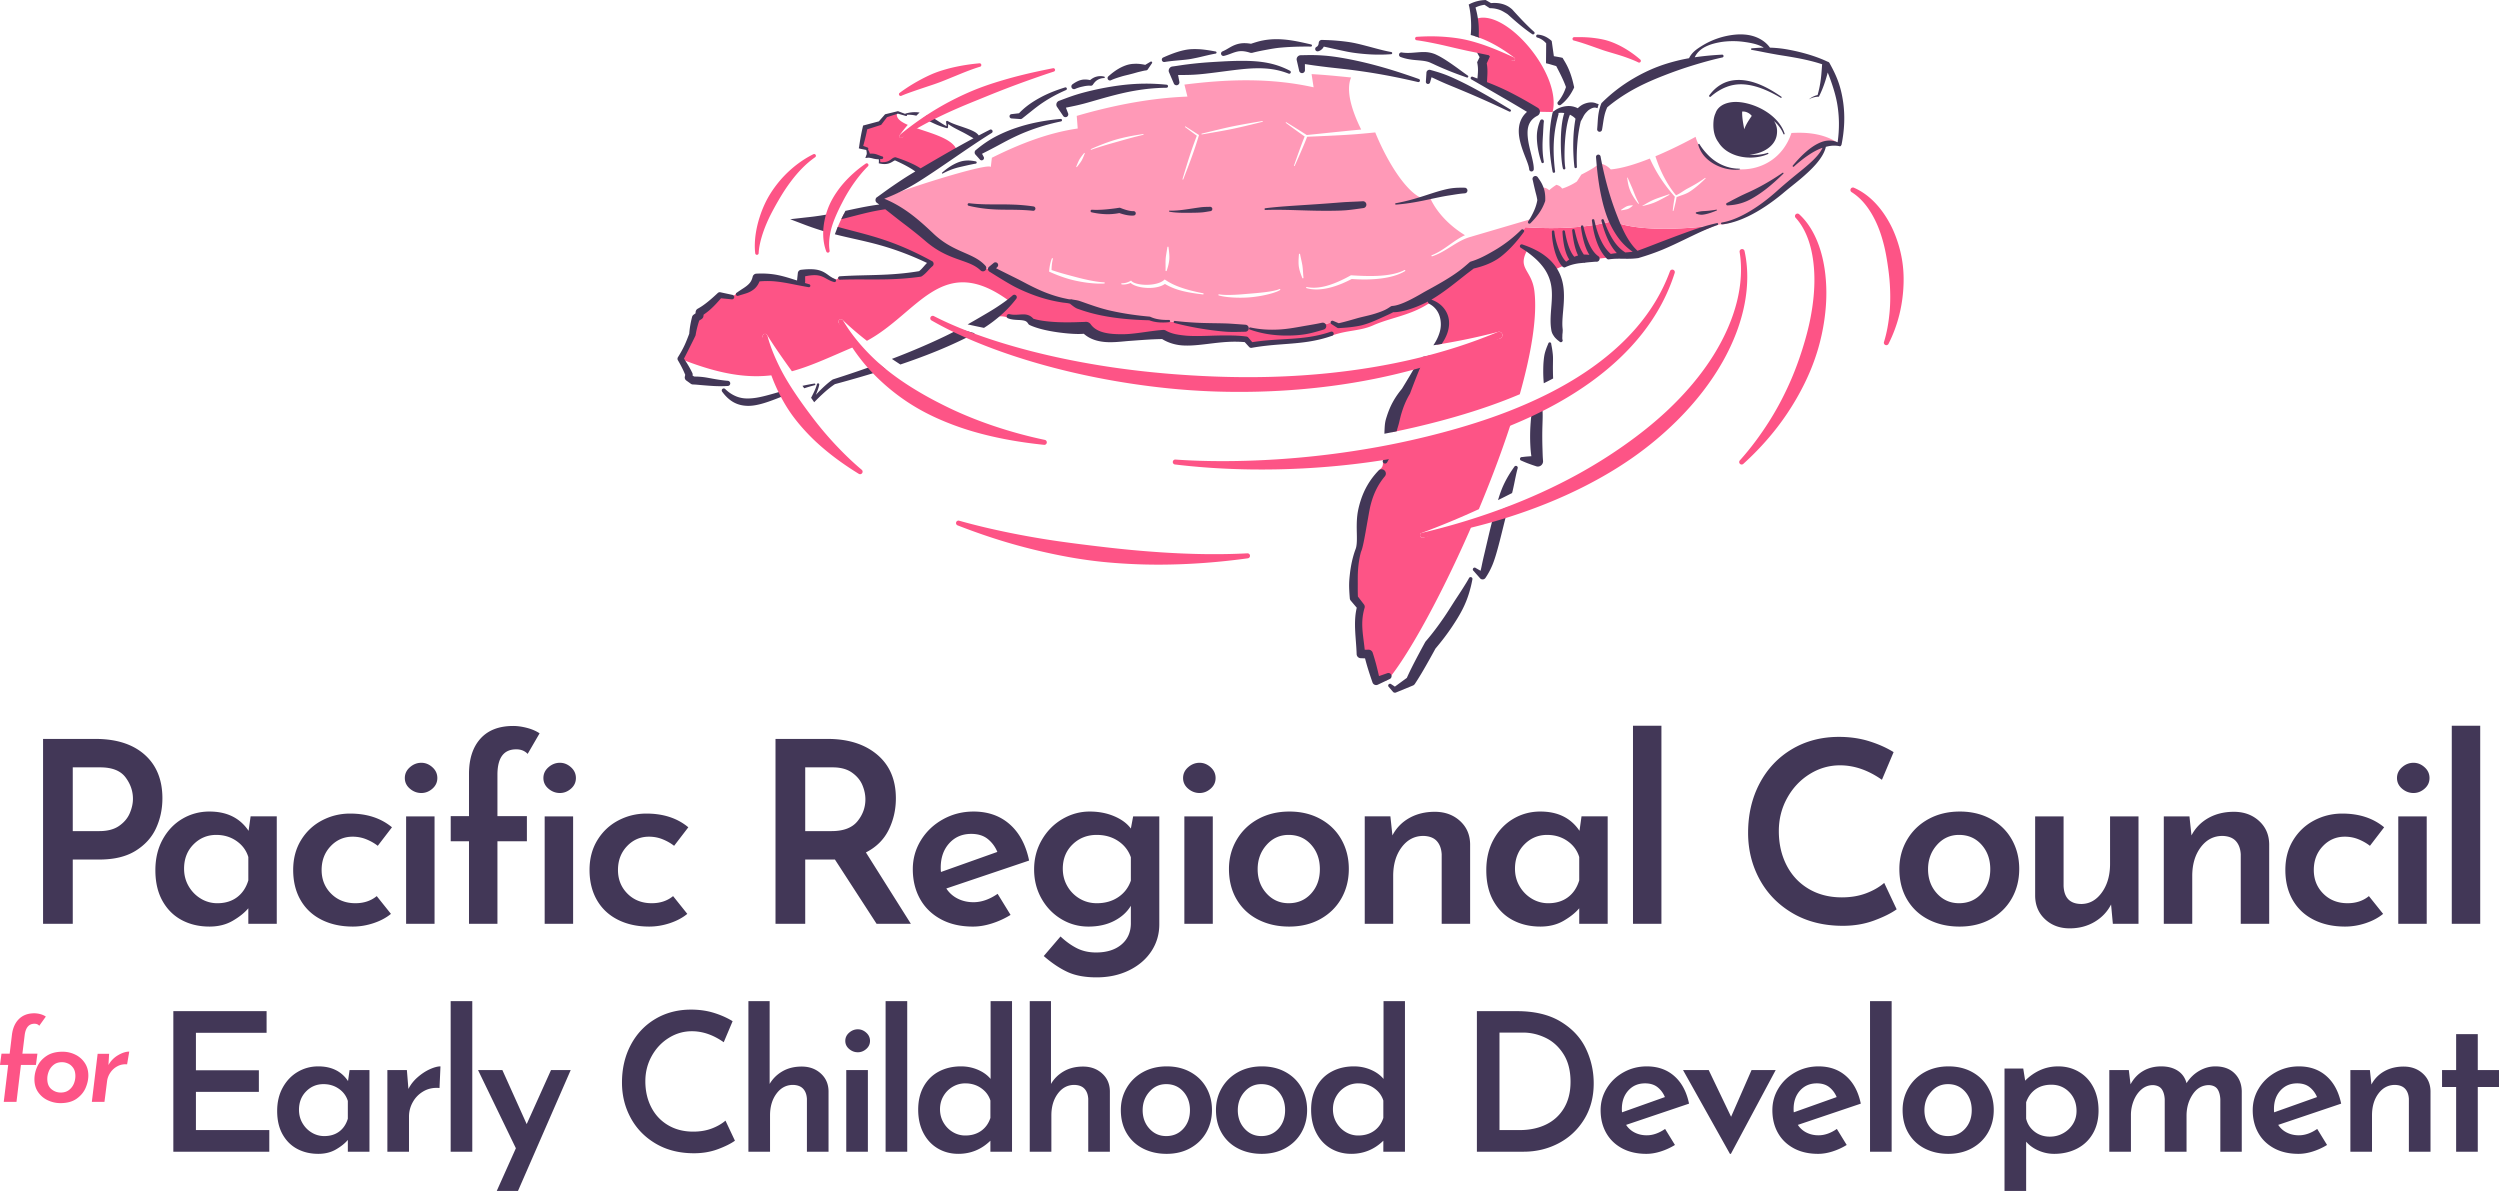 <svg xmlns="http://www.w3.org/2000/svg" width="1019" height="486"><g fill="none" fill-rule="evenodd"><path fill="#423757" d="M204.763 436.15l9.916 22.037 9.916-22.036h8.027l-21.485 49.265h-8.656l7.791-17.392-15.425-31.873h9.916zm634.154-1.494c3.095 0 5.902.734 8.421 2.203 2.518 1.47 4.485 3.568 5.902 6.296 1.416 2.728 2.125 5.902 2.125 9.523 0 3.567-.774 6.689-2.322 9.365-1.548 2.675-3.699 4.722-6.453 6.138-2.754 1.417-5.863 2.125-9.326 2.125-2.204 0-4.328-.446-6.374-1.338-2.047-.892-3.725-2.099-5.037-3.62v20.068h-8.814v-49.895h7.633l.787 4.958a19.91 19.91 0 016.021-4.25c2.282-1.049 4.761-1.573 7.437-1.573zm98.102 0c4.512 0 8.263 1.324 11.254 3.974 2.99 2.65 4.984 6.388 5.981 11.214l-25.656 8.657a8.925 8.925 0 003.542 3.148c1.469.735 3.095 1.102 4.879 1.102 2.466 0 4.958-.866 7.477-2.597l4.013 6.532a25.975 25.975 0 01-5.745 2.636c-2.046.656-4.014.984-5.902.984-3.83 0-7.149-.76-9.956-2.282-2.807-1.522-4.958-3.62-6.453-6.296s-2.243-5.745-2.243-9.208c0-3.253.84-6.243 2.518-8.971 1.679-2.729 3.962-4.893 6.847-6.493 2.886-1.6 6.034-2.4 9.444-2.4zm-807.282 0c5.404 0 9.444 1.993 12.119 5.98l.63-4.485h8.106v33.29h-8.814v-4.801c-1.207 1.416-2.834 2.715-4.88 3.895-2.046 1.18-4.433 1.771-7.161 1.771-3.201 0-6.06-.669-8.578-2.007-2.519-1.338-4.512-3.318-5.982-5.941-1.469-2.624-2.203-5.798-2.203-9.523 0-3.62.761-6.807 2.282-9.562 1.522-2.754 3.555-4.88 6.099-6.374 2.545-1.496 5.339-2.243 8.382-2.243zm664.496 0c3.621 0 6.834.773 9.641 2.321 2.807 1.548 4.971 3.673 6.493 6.375 1.521 2.702 2.282 5.732 2.282 9.09 0 3.357-.761 6.387-2.282 9.09-1.522 2.701-3.686 4.84-6.493 6.413-2.807 1.574-6.047 2.361-9.719 2.361-3.568 0-6.768-.721-9.602-2.164-2.833-1.443-5.049-3.515-6.65-6.217-1.6-2.702-2.4-5.863-2.4-9.484 0-3.305.8-6.322 2.4-9.05 1.601-2.728 3.817-4.866 6.65-6.414 2.834-1.548 6.06-2.321 9.68-2.321zm-53.008 0c4.513 0 8.264 1.324 11.254 3.974 2.991 2.65 4.985 6.388 5.981 11.214l-25.655 8.657a8.922 8.922 0 003.541 3.148c1.469.735 3.096 1.102 4.879 1.102 2.466 0 4.959-.866 7.477-2.597l4.014 6.532a25.975 25.975 0 01-5.745 2.636c-2.047.656-4.014.984-5.903.984-3.83 0-7.148-.76-9.955-2.282-2.807-1.522-4.958-3.62-6.454-6.296-1.495-2.676-2.242-5.745-2.242-9.208 0-3.253.839-6.243 2.518-8.971 1.679-2.729 3.961-4.893 6.847-6.493 2.885-1.6 6.033-2.4 9.443-2.4zm-44.761 1.495l9.129 19.045 8.341-19.045h9.838l-18.258 34.155h-.394l-19.123-34.155h10.467zm-25.245-1.495c4.512 0 8.263 1.324 11.253 3.974 2.991 2.65 4.985 6.388 5.982 11.214l-25.656 8.657a8.922 8.922 0 003.541 3.148c1.469.735 3.096 1.102 4.88 1.102 2.466 0 4.958-.866 7.476-2.597l4.014 6.532a25.975 25.975 0 01-5.745 2.636c-2.047.656-4.014.984-5.903.984-3.83 0-7.148-.76-9.955-2.282-2.807-1.522-4.958-3.62-6.453-6.296-1.496-2.676-2.243-5.745-2.243-9.208 0-3.253.839-6.243 2.518-8.971 1.679-2.729 3.961-4.893 6.847-6.493 2.885-1.6 6.033-2.4 9.444-2.4zm-98.557-26.6v61.384h-8.815v-4.486c-3.672 3.568-8.027 5.352-13.064 5.352-3.095 0-5.889-.735-8.381-2.204-2.492-1.469-4.446-3.567-5.863-6.295-1.417-2.729-2.125-5.903-2.125-9.523s.748-6.768 2.243-9.444c1.495-2.676 3.568-4.709 6.217-6.099 2.65-1.39 5.653-2.085 9.011-2.085 2.414 0 4.696.459 6.847 1.377 2.151.918 3.882 2.164 5.194 3.738v-31.716h8.736zm-58.299 26.6c3.62 0 6.834.773 9.641 2.321 2.807 1.548 4.971 3.673 6.493 6.375 1.521 2.702 2.282 5.732 2.282 9.09 0 3.357-.761 6.387-2.282 9.09-1.522 2.701-3.686 4.84-6.493 6.413-2.807 1.574-6.047 2.361-9.719 2.361-3.568 0-6.768-.721-9.601-2.164-2.834-1.443-5.05-3.515-6.65-6.217-1.601-2.702-2.401-5.863-2.401-9.484 0-3.305.8-6.322 2.401-9.05 1.6-2.728 3.816-4.866 6.65-6.414 2.833-1.548 6.059-2.321 9.679-2.321zm-38.781 0c3.621 0 6.834.773 9.641 2.321 2.807 1.548 4.971 3.673 6.493 6.375 1.521 2.702 2.282 5.732 2.282 9.09 0 3.357-.761 6.387-2.282 9.09-1.522 2.701-3.686 4.84-6.493 6.413-2.807 1.574-6.047 2.361-9.719 2.361-3.568 0-6.768-.721-9.602-2.164-2.833-1.443-5.049-3.515-6.65-6.217-1.6-2.702-2.4-5.863-2.4-9.484 0-3.305.8-6.322 2.4-9.05 1.601-2.728 3.817-4.866 6.65-6.414 2.834-1.548 6.06-2.321 9.68-2.321zm-63.081-26.6v61.384h-8.814v-4.486c-3.673 3.568-8.027 5.352-13.064 5.352-3.096 0-5.89-.735-8.382-2.204-2.492-1.469-4.446-3.567-5.863-6.295-1.416-2.729-2.124-5.903-2.124-9.523s.747-6.768 2.242-9.444c1.496-2.676 3.568-4.709 6.218-6.099 2.649-1.39 5.653-2.085 9.011-2.085 2.413 0 4.695.459 6.846 1.377 2.151.918 3.883 2.164 5.195 3.738v-31.716h8.735zm-130.806 3.462c3.358 0 6.466.446 9.326 1.338 2.859.892 5.391 2.02 7.594 3.384l-3.62 8.578c-4.249-2.99-8.578-4.486-12.985-4.486-3.358 0-6.493.905-9.405 2.716-2.911 1.81-5.233 4.276-6.964 7.397-1.732 3.122-2.597 6.545-2.597 10.27 0 3.935.8 7.464 2.4 10.585 1.6 3.122 3.882 5.562 6.847 7.32 2.964 1.757 6.387 2.636 10.27 2.636 2.781 0 5.286-.42 7.516-1.26 2.229-.839 4.105-1.915 5.627-3.226l3.856 8.185c-1.679 1.206-4.001 2.36-6.965 3.462-2.964 1.102-6.204 1.653-9.719 1.653-5.929 0-11.11-1.299-15.543-3.896-4.434-2.597-7.844-6.086-10.231-10.467-2.387-4.38-3.581-9.194-3.581-14.44 0-5.72 1.194-10.835 3.581-15.347 2.387-4.512 5.719-8.04 9.995-10.585 4.275-2.545 9.142-3.817 14.598-3.817zm698.04 23.216c3.095 0 5.679.932 7.752 2.794 2.072 1.863 3.135 4.263 3.187 7.201v24.711h-8.814v-21.563c-.105-1.731-.617-3.096-1.535-4.092-.918-.997-2.295-1.522-4.132-1.574-2.728 0-4.971 1.167-6.728 3.502-1.758 2.334-2.637 5.312-2.637 8.932v14.795h-8.814v-33.29h7.949l.629 5.903c1.207-2.308 2.951-4.105 5.234-5.39 2.282-1.286 4.918-1.929 7.909-1.929zm-800.199-.078l-.394 8.814c-2.413-.21-4.565.223-6.453 1.298-1.889 1.076-3.358 2.545-4.407 4.407-1.05 1.863-1.574 3.844-1.574 5.942v14.323h-8.815v-33.29h7.949l.63 7.713c.891-1.784 2.151-3.384 3.777-4.8 1.627-1.417 3.292-2.506 4.997-3.266 1.706-.761 3.135-1.141 4.29-1.141zm-70.873-22.508v8.814H79.859v15.267h25.656v8.815H79.859v15.582h29.906v8.814H70.651v-57.292h38.012zm319.718-4.093v33.762c1.259-2.151 3.003-3.87 5.233-5.155 2.23-1.285 4.84-1.928 7.831-1.928 3.095 0 5.679.931 7.752 2.794 2.072 1.863 3.134 4.263 3.187 7.201v24.711h-8.815v-21.563c-.104-1.731-.616-3.096-1.534-4.092-.918-.997-2.295-1.522-4.132-1.574-2.728 0-4.971 1.18-6.728 3.541-1.758 2.361-2.637 5.325-2.637 8.893v14.795h-8.814v-61.385h8.657zm342.654 0v61.385h-8.814v-61.385h8.814zm-578.532 0v61.385h-8.814v-61.385h8.814zm710.457 26.6c3.253 0 5.837.919 7.752 2.755 1.915 1.836 2.925 4.25 3.03 7.24v24.79h-8.736v-21.406c-.105-1.784-.498-3.16-1.18-4.131-.682-.971-1.81-1.509-3.384-1.614-2.729 0-4.932 1.22-6.611 3.66-1.679 2.44-2.545 5.286-2.597 8.539v14.952h-8.893v-21.406c-.105-1.731-.511-3.095-1.22-4.092-.708-.997-1.875-1.548-3.502-1.653-1.784 0-3.358.577-4.722 1.732-1.364 1.154-2.426 2.675-3.187 4.564a15.65 15.65 0 00-1.141 5.903v14.952h-8.814v-33.29h7.948l.708 5.824c1.26-2.36 2.965-4.17 5.116-5.43 2.151-1.259 4.617-1.888 7.397-1.888 2.676 0 4.919.59 6.729 1.77 1.81 1.18 3.004 2.873 3.581 5.076 1.364-2.15 3.095-3.83 5.194-5.036 2.099-1.207 4.276-1.81 6.532-1.81zm-533.175-26.6v61.385h-8.814v-61.385h8.814zm-16.037 28.096v33.29h-8.814v-33.29h8.814zm656.192-14.638v14.638h8.65v6.925h-8.65v26.364h-8.82v-26.364h-5.741v-6.925h5.741v-14.638h8.82zm-696.232-13.458v33.762c1.259-2.151 3.004-3.87 5.233-5.155 2.23-1.285 4.84-1.928 7.831-1.928 3.096 0 5.68.931 7.752 2.794s3.135 4.263 3.187 7.201v24.711h-8.814v-21.563c-.105-1.731-.617-3.096-1.535-4.092-.918-.997-2.295-1.522-4.131-1.574-2.729 0-4.971 1.18-6.729 3.541-1.758 2.361-2.637 5.325-2.637 8.893v14.795h-8.814v-61.385h8.657zm304.564 4.093c7.188 0 13.13 1.416 17.825 4.25 4.696 2.833 8.119 6.479 10.27 10.939s3.227 9.207 3.227 14.244c0 5.561-1.298 10.454-3.896 14.677-2.597 4.224-6.073 7.477-10.427 9.759-4.355 2.282-9.103 3.423-14.245 3.423h-19.045v-57.292zm217.89 29.984c-2.57 0-4.735.63-6.492 1.889-1.758 1.259-3.03 3.016-3.817 5.272v6.69c.524 2.151 1.666 3.909 3.423 5.273 1.758 1.364 3.843 2.046 6.257 2.046 1.941 0 3.738-.46 5.391-1.377a10.883 10.883 0 003.974-3.739c.997-1.574 1.495-3.357 1.495-5.351 0-3.096-.983-5.653-2.951-7.673-1.967-2.02-4.394-3.03-7.28-3.03zm-42.165-.236c-2.728 0-5.01 1.036-6.846 3.108-1.837 2.073-2.755 4.578-2.755 7.516 0 2.99.918 5.496 2.755 7.516 1.836 2.02 4.118 3.03 6.846 3.03 2.834 0 5.155-.997 6.965-2.99 1.81-1.994 2.715-4.513 2.715-7.556s-.905-5.574-2.715-7.594c-1.81-2.02-4.131-3.03-6.965-3.03zm-279.87 0c-2.728 0-5.01 1.036-6.846 3.108-1.837 2.073-2.755 4.578-2.755 7.516 0 2.99.918 5.496 2.755 7.516 1.836 2.02 4.118 3.03 6.846 3.03 2.833 0 5.155-.997 6.965-2.99 1.81-1.994 2.715-4.513 2.715-7.556s-.905-5.574-2.715-7.594c-1.81-2.02-4.132-3.03-6.965-3.03zm-382.265 0c-2.781 0-5.142.984-7.083 2.951-1.942 1.968-2.912 4.473-2.912 7.516 0 1.993.472 3.803 1.416 5.43.945 1.626 2.204 2.912 3.778 3.856a9.765 9.765 0 005.115 1.417c2.414 0 4.447-.617 6.1-1.85 1.652-1.233 2.82-2.977 3.502-5.233v-7.24c-.63-2.047-1.85-3.7-3.66-4.958-1.81-1.26-3.895-1.89-6.256-1.89zm343.484 0c-2.728 0-5.01 1.036-6.846 3.108-1.837 2.073-2.755 4.578-2.755 7.516 0 2.99.918 5.496 2.755 7.516 1.836 2.02 4.118 3.03 6.846 3.03 2.834 0 5.155-.997 6.965-2.99 1.81-1.994 2.715-4.513 2.715-7.556s-.905-5.574-2.715-7.594c-1.81-2.02-4.131-3.03-6.965-3.03zm78.271-.315c-1.837 0-3.542.46-5.116 1.377a10.426 10.426 0 00-3.777 3.778c-.945 1.6-1.417 3.397-1.417 5.39 0 1.994.472 3.804 1.417 5.43.944 1.627 2.203 2.913 3.777 3.857a9.766 9.766 0 005.116 1.417c2.518 0 4.669-.63 6.453-1.89 1.784-1.258 3.043-3.016 3.777-5.272v-7.083c-.629-2.046-1.875-3.725-3.738-5.036-1.862-1.312-4.027-1.968-6.492-1.968zm-160.161 0c-1.836 0-3.542.46-5.115 1.377a10.428 10.428 0 00-3.778 3.778c-.944 1.6-1.416 3.397-1.416 5.39 0 1.994.472 3.804 1.416 5.43.944 1.627 2.204 2.913 3.778 3.857a9.762 9.762 0 005.115 1.417c2.518 0 4.669-.63 6.453-1.89 1.784-1.258 3.043-3.016 3.778-5.272v-7.083c-.63-2.046-1.876-3.725-3.738-5.036-1.863-1.312-4.027-1.968-6.493-1.968zm227.334-20.698h-9.601v39.743h8.185c4.092 0 7.699-.76 10.821-2.282 3.121-1.522 5.561-3.765 7.319-6.729 1.757-2.964 2.636-6.519 2.636-10.663 0-4.513-.957-8.277-2.872-11.294-1.915-3.017-4.355-5.233-7.319-6.65-2.965-1.416-6.021-2.125-9.169-2.125zm119.727 20.698c-2.78 0-5.05.97-6.807 2.912-1.758 1.941-2.637 4.46-2.637 7.555 0 .577.027 1.023.079 1.338l17.471-6.217c-.682-1.627-1.679-2.965-2.99-4.014-1.312-1.05-3.017-1.574-5.116-1.574zm-70.007 0c-2.78 0-5.05.97-6.807 2.912-1.758 1.941-2.636 4.46-2.636 7.555 0 .577.026 1.023.078 1.338l17.471-6.217c-.682-1.627-1.679-2.965-2.99-4.014-1.312-1.05-3.017-1.574-5.116-1.574zm265.801 0c-2.781 0-5.05.97-6.808 2.912-1.757 1.941-2.636 4.46-2.636 7.555 0 .577.026 1.023.079 1.338l17.471-6.217c-.682-1.627-1.679-2.965-2.991-4.014-1.311-1.05-3.017-1.574-5.115-1.574zm-586.655-22.036c1.259 0 2.4.46 3.423 1.378 1.023.918 1.535 2.033 1.535 3.344 0 1.312-.512 2.414-1.535 3.306-1.023.892-2.164 1.338-3.423 1.338-1.312 0-2.492-.446-3.542-1.338-1.049-.892-1.574-1.994-1.574-3.306 0-1.311.525-2.426 1.574-3.344 1.05-.918 2.23-1.378 3.542-1.378zm94.513-88.757c3.657 0 6.987.638 9.988 1.915 3.002 1.276 5.262 2.95 6.78 5.02l.932-4.969h10.661v43.991c0 4.071-1.087 7.745-3.261 11.023-2.173 3.278-5.21 5.866-9.108 7.763-3.899 1.898-8.298 2.847-13.197 2.847-4.762 0-8.73-.742-11.904-2.226-3.174-1.483-6.383-3.64-9.626-6.469l6.832-7.97c2.208 2.07 4.45 3.674 6.728 4.813 2.277 1.139 4.864 1.708 7.763 1.708 4.278 0 7.694-1.052 10.247-3.157s3.864-4.95 3.933-8.539v-7.349c-1.518 2.553-3.778 4.606-6.78 6.158-3.001 1.553-6.503 2.33-10.506 2.33-4.002 0-7.694-1.019-11.075-3.054-3.381-2.036-6.072-4.83-8.073-8.384-2.002-3.554-3.002-7.504-3.002-11.852 0-4.416 1.052-8.436 3.157-12.058 2.105-3.623 4.899-6.452 8.384-8.488 3.485-2.035 7.194-3.053 11.127-3.053zm396.947 1.966v28.361c.207 4.83 2.587 7.28 7.142 7.35 3.381 0 6.193-1.553 8.435-4.659 2.243-3.105 3.364-7.004 3.364-11.696v-19.356h11.593v43.784h-10.454l-.725-7.867c-1.518 2.967-3.76 5.331-6.728 7.09-2.967 1.76-6.348 2.64-10.143 2.64-4.002 0-7.332-1.225-9.989-3.675-2.656-2.449-4.019-5.606-4.088-9.47v-32.502h11.593zm113.581-1.138c6.9 0 12.593 1.863 17.079 5.59l-5.797 7.555c-1.311-1.035-2.846-1.915-4.606-2.639-1.76-.725-3.64-1.087-5.641-1.087-3.519 0-6.504 1.294-8.953 3.881-2.45 2.588-3.675 5.814-3.675 9.678 0 3.865 1.294 7.09 3.882 9.678 2.587 2.588 5.882 3.882 9.885 3.882 3.45 0 6.348-.966 8.694-2.899l5.797 7.246c-1.933 1.587-4.296 2.846-7.091 3.778-2.794.931-5.606 1.397-8.435 1.397-4.831 0-9.092-.93-12.784-2.794-3.691-1.864-6.538-4.537-8.539-8.022-2.001-3.485-3.002-7.573-3.002-12.266 0-4.623 1.07-8.677 3.209-12.162 2.139-3.484 4.986-6.158 8.539-8.022 3.554-1.863 7.367-2.794 11.438-2.794zm-155.881-.828c4.761 0 8.988 1.018 12.679 3.053 3.692 2.036 6.539 4.83 8.54 8.384 2.001 3.554 3.001 7.54 3.001 11.955 0 4.417-1 8.402-3.001 11.955-2.001 3.554-4.848 6.366-8.54 8.436-3.691 2.07-7.952 3.105-12.783 3.105-4.692 0-8.901-.949-12.627-2.846-3.727-1.898-6.642-4.623-8.747-8.177-2.104-3.554-3.157-7.71-3.157-12.473 0-4.347 1.053-8.315 3.157-11.903 2.105-3.588 5.02-6.4 8.747-8.436 3.726-2.035 7.97-3.053 12.731-3.053zm-713.436 0c7.108 0 12.421 2.622 15.94 7.866l.828-5.9h10.662v43.784h-11.593v-6.314c-1.587 1.863-3.726 3.571-6.418 5.123-2.69 1.553-5.83 2.33-9.419 2.33-4.209 0-7.97-.88-11.282-2.64-3.312-1.76-5.934-4.365-7.866-7.815-1.933-3.45-2.899-7.625-2.899-12.524 0-4.762 1.001-8.954 3.002-12.576 2.001-3.623 4.675-6.418 8.022-8.384 3.347-1.967 7.021-2.95 11.023-2.95zm542.479 0c7.107 0 12.42 2.622 15.94 7.866l.828-5.9h10.661v43.784h-11.593v-6.314c-1.587 1.863-3.726 3.571-6.417 5.123-2.691 1.553-5.831 2.33-9.419 2.33-4.21 0-7.97-.88-11.283-2.64-3.312-1.76-5.934-4.365-7.866-7.815-1.932-3.45-2.898-7.625-2.898-12.524 0-4.762 1-8.954 3.001-12.576 2.002-3.623 4.676-6.418 8.022-8.384 3.347-1.967 7.021-2.95 11.024-2.95zm-102.299 0c4.761 0 8.987 1.018 12.679 3.053 3.692 2.036 6.538 4.83 8.539 8.384 2.002 3.554 3.002 7.54 3.002 11.955 0 4.417-1 8.402-3.002 11.955-2.001 3.554-4.847 6.366-8.539 8.436-3.692 2.07-7.953 3.105-12.783 3.105-4.692 0-8.901-.949-12.628-2.846-3.726-1.898-6.641-4.623-8.746-8.177-2.105-3.554-3.157-7.71-3.157-12.473 0-4.347 1.052-8.315 3.157-11.903 2.105-3.588 5.02-6.4 8.746-8.436 3.727-2.035 7.97-3.053 12.732-3.053zm-382.871.828c6.9 0 12.593 1.863 17.078 5.59l-5.796 7.555c-1.311-1.035-2.847-1.915-4.606-2.639-1.76-.725-3.64-1.087-5.641-1.087-3.52 0-6.504 1.294-8.954 3.881-2.449 2.588-3.674 5.814-3.674 9.678 0 3.865 1.294 7.09 3.881 9.678 2.588 2.588 5.883 3.882 9.885 3.882 3.45 0 6.349-.966 8.695-2.899l5.796 7.246c-1.932 1.587-4.295 2.846-7.09 3.778-2.795.931-5.607 1.397-8.436 1.397-4.83 0-9.091-.93-12.783-2.794-3.692-1.864-6.538-4.537-8.539-8.022-2.001-3.485-3.002-7.573-3.002-12.266 0-4.623 1.07-8.677 3.209-12.162 2.139-3.484 4.985-6.158 8.539-8.022 3.554-1.863 7.366-2.794 11.438-2.794zm254.108-.828c5.935 0 10.869 1.742 14.802 5.227 3.933 3.485 6.555 8.401 7.866 14.75l-33.743 11.385a11.747 11.747 0 004.658 4.141c1.932.966 4.071 1.45 6.417 1.45 3.244 0 6.521-1.14 9.833-3.417l5.279 8.591a34.135 34.135 0 01-7.556 3.467c-2.691.863-5.279 1.294-7.763 1.294-5.037 0-9.402-1-13.093-3-3.692-2.003-6.521-4.763-8.488-8.282-1.966-3.519-2.95-7.556-2.95-12.11 0-4.279 1.104-8.212 3.312-11.8 2.209-3.588 5.21-6.435 9.006-8.539 3.795-2.105 7.935-3.157 12.42-3.157zm-133.316.828c6.9 0 12.593 1.863 17.078 5.59l-5.796 7.555c-1.311-1.035-2.846-1.915-4.606-2.639-1.76-.725-3.64-1.087-5.641-1.087-3.519 0-6.504 1.294-8.954 3.881-2.449 2.588-3.674 5.814-3.674 9.678 0 3.865 1.294 7.09 3.882 9.678 2.587 2.588 5.882 3.882 9.884 3.882 3.451 0 6.349-.966 8.695-2.899l5.796 7.246c-1.932 1.587-4.295 2.846-7.09 3.778-2.795.931-5.606 1.397-8.436 1.397-4.83 0-9.091-.93-12.783-2.794-3.691-1.864-6.538-4.537-8.539-8.022-2.001-3.485-3.002-7.573-3.002-12.266 0-4.623 1.07-8.677 3.209-12.162 2.139-3.484 4.986-6.158 8.539-8.022 3.554-1.863 7.366-2.794 11.438-2.794zm486.102-31.259c4.416 0 8.504.586 12.265 1.76 3.761 1.172 7.09 2.656 9.988 4.45l-4.761 11.282c-5.589-3.933-11.282-5.899-17.078-5.899-4.417 0-8.54 1.19-12.369 3.57-3.83 2.381-6.884 5.624-9.161 9.73-2.277 4.106-3.416 8.608-3.416 13.508 0 5.175 1.053 9.816 3.157 13.921 2.105 4.106 5.107 7.315 9.005 9.627 3.899 2.311 8.402 3.467 13.508 3.467 3.657 0 6.952-.552 9.885-1.656 2.933-1.104 5.4-2.519 7.401-4.244l5.072 10.765c-2.209 1.587-5.262 3.105-9.161 4.554-3.899 1.45-8.16 2.174-12.783 2.174-7.797 0-14.612-1.708-20.442-5.124-5.831-3.416-10.317-8.004-13.456-13.766-3.14-5.762-4.71-12.093-4.71-18.994 0-7.52 1.57-14.249 4.71-20.184 3.139-5.934 7.521-10.574 13.145-13.92 5.624-3.348 12.024-5.02 19.201-5.02zm-164.749 30.534c4.072 0 7.47 1.225 10.196 3.675 2.726 2.45 4.123 5.606 4.192 9.471v32.501h-11.593v-28.36c-.138-2.278-.811-4.072-2.018-5.383-1.208-1.312-3.019-2.002-5.434-2.07-3.589 0-6.539 1.535-8.85 4.605-2.312 3.071-3.468 6.987-3.468 11.748v19.46h-11.592v-43.784h10.454l.828 7.763c1.587-3.036 3.881-5.399 6.883-7.09 3.002-1.69 6.469-2.536 10.402-2.536zm-407.712 1.864v43.783h-11.593v-43.783h11.593zm500.075-36.952v80.735h-11.593v-80.735h11.593zm333.739 0v80.735h-11.593v-80.735h11.593zm-100.402 35.088c4.071 0 7.47 1.225 10.195 3.675 2.726 2.45 4.124 5.606 4.193 9.471v32.501h-11.593v-28.36c-.138-2.278-.811-4.072-2.019-5.383-1.207-1.312-3.019-2.002-5.434-2.07-3.588 0-6.538 1.535-8.85 4.605-2.311 3.071-3.467 6.987-3.467 11.748v19.46h-11.593v-43.784h10.454l.828 7.763c1.588-3.036 3.882-5.399 6.884-7.09 3.001-1.69 6.469-2.536 10.402-2.536zm-573.218-29.706c8.418 0 15.163 2.14 20.235 6.417 5.072 4.28 7.608 10.213 7.608 17.803 0 4.624-.984 8.92-2.95 12.887-1.967 3.968-5.055 7.021-9.264 9.16l18.321 29.086h-13.974l-16.975-26.188h-12.11v26.188h-12.11v-75.353zm-128.142-5.279c1.725 0 3.589.26 5.59.776 2.001.518 3.726 1.26 5.175 2.226l-4.865 8.384c-1.173-1.242-2.725-1.863-4.658-1.863-5.106 0-7.659 3.45-7.659 10.35v16.872h12.007v10.247h-12.007v33.64h-11.593v-33.64h-7.452v-10.247h7.452V315.47c0-6.142 1.553-10.937 4.658-14.388 3.105-3.45 7.556-5.175 13.352-5.175zm-170.303 5.28c8.557 0 15.25 2.138 20.08 6.416 4.831 4.28 7.246 10.213 7.246 17.803 0 4.348-.862 8.402-2.588 12.162-1.725 3.761-4.502 6.832-8.332 9.213-3.83 2.38-8.746 3.57-14.75 3.57H29.66v26.188H17.55v-75.353zm950.259 31.569v43.783h-11.593v-43.783h11.593zm-755.528 0v43.783h-11.593v-43.783h11.593zm260.733 0v43.783h-11.593v-43.783h11.593zm30.914 7.555c-3.588 0-6.59 1.363-9.005 4.09-2.415 2.725-3.623 6.02-3.623 9.884 0 3.933 1.208 7.228 3.623 9.885 2.415 2.656 5.417 3.985 9.005 3.985 3.726 0 6.78-1.31 9.16-3.934 2.381-2.622 3.571-5.934 3.571-9.936 0-4.003-1.19-7.332-3.571-9.989-2.38-2.656-5.434-3.985-9.16-3.985zm-78.182 0c-3.933 0-7.228 1.294-9.885 3.882-2.656 2.588-3.985 5.882-3.985 9.885 0 2.622.621 5.003 1.863 7.142a13.89 13.89 0 005.02 5.072c2.105 1.242 4.434 1.863 6.987 1.863 3.381 0 6.297-.828 8.746-2.485 2.45-1.656 4.158-3.898 5.124-6.727v-9.523c-.966-2.76-2.691-4.968-5.175-6.624-2.485-1.657-5.383-2.485-8.695-2.485zm-358.892 0c-3.657 0-6.762 1.294-9.316 3.882-2.553 2.588-3.83 5.882-3.83 9.885 0 2.622.622 5.003 1.864 7.142 1.242 2.14 2.898 3.83 4.968 5.072a12.845 12.845 0 006.728 1.863c3.174 0 5.848-.81 8.022-2.433 2.173-1.62 3.709-3.916 4.606-6.883v-9.523c-.828-2.69-2.433-4.864-4.813-6.52-2.38-1.657-5.124-2.485-8.229-2.485zm542.478 0c-3.657 0-6.762 1.294-9.315 3.882s-3.83 5.882-3.83 9.885c0 2.622.621 5.003 1.863 7.142 1.242 2.14 2.898 3.83 4.968 5.072a12.847 12.847 0 006.728 1.863c3.175 0 5.849-.81 8.022-2.433 2.174-1.62 3.709-3.916 4.606-6.883v-9.523c-.828-2.69-2.432-4.864-4.813-6.52-2.381-1.657-5.123-2.485-8.229-2.485zm167.852 0c-3.588 0-6.59 1.363-9.005 4.09-2.415 2.725-3.622 6.02-3.622 9.884 0 3.933 1.207 7.228 3.622 9.885 2.415 2.656 5.417 3.985 9.005 3.985 3.727 0 6.78-1.31 9.161-3.934 2.38-2.622 3.571-5.934 3.571-9.936 0-4.003-1.191-7.332-3.571-9.989-2.381-2.656-5.434-3.985-9.161-3.985zm-402.639-.414c-3.657 0-6.642 1.277-8.954 3.83-2.311 2.553-3.467 5.865-3.467 9.937 0 .76.034 1.345.103 1.76l22.979-8.178c-.897-2.139-2.208-3.898-3.933-5.279-1.725-1.38-3.968-2.07-6.728-2.07zM40.838 312.778H29.659v25.98h10.869c3.312 0 5.986-.708 8.021-2.122 2.036-1.415 3.485-3.14 4.348-5.175.862-2.036 1.293-3.985 1.293-5.849 0-3.174-1.017-6.106-3.053-8.798-2.036-2.69-5.469-4.036-10.299-4.036zm298.548 0h-11.179v25.98h10.765c4.83 0 8.332-1.329 10.506-3.985 2.173-2.657 3.26-5.64 3.26-8.954 0-1.932-.414-3.88-1.242-5.848-.828-1.966-2.243-3.657-4.244-5.072-2.001-1.414-4.623-2.12-7.866-2.12zm-111.166-1.864c1.656 0 3.157.604 4.502 1.812 1.346 1.207 2.018 2.674 2.018 4.4 0 1.724-.672 3.173-2.018 4.346-1.345 1.173-2.846 1.76-4.502 1.76-1.726 0-3.278-.587-4.658-1.76-1.38-1.173-2.07-2.622-2.07-4.347 0-1.725.69-3.192 2.07-4.399 1.38-1.208 2.932-1.812 4.658-1.812zm-56.481 0c1.657 0 3.157.604 4.503 1.812 1.346 1.207 2.018 2.674 2.018 4.4 0 1.724-.672 3.173-2.018 4.346-1.346 1.173-2.846 1.76-4.503 1.76-1.725 0-3.277-.587-4.657-1.76s-2.071-2.622-2.071-4.347c0-1.725.691-3.192 2.071-4.399 1.38-1.208 2.932-1.812 4.657-1.812zm812.009 0c1.656 0 3.157.604 4.502 1.812 1.346 1.207 2.019 2.674 2.019 4.4 0 1.724-.673 3.173-2.019 4.346-1.345 1.173-2.846 1.76-4.502 1.76-1.725 0-3.278-.587-4.658-1.76-1.38-1.173-2.07-2.622-2.07-4.347 0-1.725.69-3.192 2.07-4.399 1.38-1.208 2.933-1.812 4.658-1.812zm-494.795 0c1.656 0 3.157.604 4.502 1.812 1.346 1.207 2.019 2.674 2.019 4.4 0 1.724-.673 3.173-2.019 4.346-1.345 1.173-2.846 1.76-4.502 1.76-1.725 0-3.278-.587-4.658-1.76-1.38-1.173-2.07-2.622-2.07-4.347 0-1.725.69-3.192 2.07-4.399 1.38-1.208 2.933-1.812 4.658-1.812z"/><path fill="#FD5486" d="M6.721 449.125l1.808-15.066h6.119l.603-4.589H9.13l.928-7.555c.402-3.09 1.73-4.636 3.986-4.636.866 0 1.515.278 1.947.835l2.689-3.755c-.618-.433-1.36-.765-2.225-.997a9.505 9.505 0 00-2.457-.347c-2.596 0-4.682.772-6.258 2.317-1.576 1.546-2.534 3.693-2.874 6.444l-.927 7.694H.603L0 434.06h3.337L1.53 449.124H6.72zm17.883.51c2.75 0 4.975-.61 6.675-1.832 1.7-1.22 2.912-2.696 3.639-4.426.726-1.73 1.089-3.4 1.089-5.006 0-1.978-.494-3.701-1.483-5.169a9.654 9.654 0 00-3.894-3.36 11.722 11.722 0 00-5.145-1.16c-2.627 0-4.798.572-6.513 1.716-1.715 1.143-2.967 2.572-3.755 4.287-.788 1.715-1.182 3.47-1.182 5.261 0 2.071.525 3.84 1.576 5.308a9.759 9.759 0 004.01 3.291c1.622.726 3.283 1.09 4.983 1.09zm.139-4.311c-1.422 0-2.689-.464-3.801-1.391-1.113-.927-1.669-2.333-1.669-4.218 0-1.051.216-2.094.649-3.13a6.32 6.32 0 011.993-2.595c.896-.695 2.024-1.043 3.384-1.043.804 0 1.623.185 2.457.556.834.371 1.537.974 2.109 1.808.572.835.858 1.932.858 3.291a8.14 8.14 0 01-.626 3.106 6.168 6.168 0 01-1.97 2.573c-.896.695-2.024 1.043-3.384 1.043zm17.836 3.8l1.066-8.436c.155-1.236.603-2.403 1.344-3.5a7.95 7.95 0 012.897-2.595c1.19-.634 2.496-.889 3.917-.765l.881-5.192c-1.39 0-2.92.494-4.589 1.483a10.482 10.482 0 00-3.894 3.987l.278-4.59h-4.681l-2.364 19.609h5.145z"/><g><path fill="#FD5486" d="M617.409 167.669c-3.977 12.921-9.077 26.614-14.627 39.87a336.63 336.63 0 01-23.334 9.684 1.006 1.006 0 00.641 1.906 339.313 339.313 0 0020.728-6.958c-11.702 27.227-24.993 51.954-33.873 63.414-.461.596-1.061 1.196-1.754 1.788a4.674 4.674 0 00-.198-.1l-4.122.153-3.437-10.648-2.833-.468-.021-18.73-2.939-4.189 2.228-19.765 1.988-16.875 6.262-15.128c1.031-.917 1.764-1.304 1.529-3.701.56-1.797 1.118-3.637 1.683-5.506 7.915-1.317 15.779-2.96 23.46-4.992 9.177-2.429 18.092-5.415 26.562-8.896.689-.283 1.375-.57 2.057-.859zm-273.476-80.42l16.686-3.907 22.995 17.907 17.088 7.863 3.739.889 14.512 7.45-.074.203c6.23 2.61 12.763 4.474 19.526 5.772 8.894 4.009 19.032 5.79 29.802 6.44 2.582.665 5.341 1.001 8.285.994.819.165 1.378.244 2.293.368 9.817 1.393 20.166 2.446 30.747 2.55 7.677 2.431 18.965 1.494 33.448-2.421l2.129 1.374c1.069.356 3.055.574 6.341-1.717 4.88.063 10.287-2.122 15.872-5.062 6.218-1.007 11.753-3.797 16.9-7.599l.324.395 15.095-9.949 17.044-10.782.333.179c1.556-1.8 3.193-3.661 4.72-5.582 13.498.895 25.129.207 35.684-2.505 6.671 3.191 21.41 4.187 39.989 1.902l.053.652-30.444 11.207-7.745.478c-5.048.941-10.313 1.399-15.674 1.642-3.729 1.307-7.432 2.665-10.912 4.451l.223 1.863c-2.247-4.307-6.189-7.952-10.263-10.607-4.484 7.959 1.738 8.075 2.788 17.13 1.204 10.383-1.301 25.261-5.973 41.87a204.741 204.741 0 01-6.228 2.514c-8.332 3.207-17.069 5.935-26.011 8.32a335.494 335.494 0 01-20.008 4.685c3.01-9.754 6.463-19.902 11.525-28.625a62.549 62.549 0 002.617-2.401c10.267-1.904 20.335-4.302 30.061-7.235a1.4 1.4 0 00-.76-2.693c-8.183 2.151-16.594 3.885-25.15 5.267 3.432-4.61 4.29-8.648 2.748-12.153l-.1-.218-.089-.185-.092-.18-.092-.171-.098-.174-.102-.171-.103-.167-.092-.143-.109-.164-.118-.169-.12-.167-.116-.154-.113-.147-.132-.164-.138-.166-.14-.163-.118-.133-.144-.158-.154-.163-.159-.163-.205-.203-.164-.157-.172-.16-.218-.197-.181-.157-.22-.186-.195-.159-.195-.156-.199-.154-.237-.179-.216-.158-.213-.152-.216-.15-.109-.075-.154.423-.253.173-.287.193-.361.236-.362.23-.363.223-.386.231-.165.097-.252.145-.368.207-.368.201-.369.196-.369.191-.37.186-.371.181-.371.176-.372.173-.372.167-.372.164-.373.16-.373.156-.374.152-.498.197-.125.049c-5.277 2.044-10.613 3.132-15.537 5.314-5.253 2.329-10.452 1.879-16.57 4.083l-32.982 4.078-2.626-2.599c-11.393.616-22.441.875-33.316-1.446-12.286 1.308-23.312 1.16-31.367-2.418l-22.055-2.8c-1.728-1.561-3.83-2.138-6.133-2.184a17.31 17.31 0 00-.323-.003l-.219.002-.22.004-.226.008-.214.01-.227.013-.292.021-.148.012-.188.016-.149.015-.189.019-.151.017-.189.022-.152.019-.19.025-.153.02-.191.028-.153.022c-1.242-.652-2.652-.76-4.127-.654l-5.115 2.043-.005-.184-.564-.185a172.89 172.89 0 003.163-2.044l7.026-5.893c-27.44-20.205-36.987 4.876-58.025 16.222-3.51-2.735-6.817-5.554-9.884-8.496a1.006 1.006 0 00-1.473 1.37 130.257 130.257 0 007.959 8.784 45.06 45.06 0 01-.6.256c-10.109 4.232-18.2 8.204-26.577 10.493-3.64-5.048-7.069-9.93-10.06-14.738a1.007 1.007 0 00-1.786.925c1.518 3.659 3.165 7.402 5.043 11.221.61 1.24 1.24 2.48 1.89 3.721-10.77 1.989-22.69.884-40.325-6.137l4.05 8.563-4.328-9.151c3.294-5.065 5.42-10.635 6.513-16.65l9.377-8.613 5.663.079c.508-.115.95-.478 1.333-1.067 3.549-.258 6.253-2.489 8.268-6.327 6.089-.444 12.044.445 17.887 2.438l.753-3.578c2.914-2.401 7.723-.532 13.474 1.894.774-.078.911-.188 1.164-.863 10.646.346 21.493.024 32.62-1.236 1.879-1.151 3.32-2.791 4.304-4.946-8.944-5.02-22.297-9.335-37.571-13.341a88.82 88.82 0 01.806-1.927c.669-1.554 1.392-2.978 2.079-4.348zm-4.9 1.148a41.146 41.146 0 00-1.168 4.304 668.834 668.834 0 00-8.36-2.073l9.529-2.231zm33.026-36.69c6.782 2.498 16.616 4.669 17.981 9.731l10.247-6.326c.149.104.224.157.217.156-.126-.03-35.888 22.147-41.588 25.683l-.037-.031 23.355-14.665-7.62 4.329c-1.92-2.251-5.448-4.116-9.742-5.797-1.834 1.383-3.91 2.015-6.362 1.477l-.106-1.954-4.394-.775-.696-2.787-2.283-1.031 1.765-7.8 5.966-1.83 2.381-2.635L366 45.934l-.336.105c-.616 2.063 1.324 3.545 4.348 4.856a71.328 71.328 0 00-3.33 4.174.716.716 0 001.105.907 65.126 65.126 0 014.273-4.269zm229.057-36.964a34.804 34.804 0 00-.054-6.786c11.76-5.68 35.722 21.855 31.774 37.704l-6.749-.125-25.94-13.427-.227-.852.126.008 4.065 2.252.165-8.015.771-2.764-1.542-3.107c.56.159 1.121.325 1.686.5 3.692 1.14 7.442 2.571 11.254 4.559a.715.715 0 00.767-1.207c-3.558-2.711-7.104-4.937-10.739-6.653a42.103 42.103 0 00-3.948-1.615 42.339 42.339 0 00-1.409-.472zm-.264-8.485l.014.101-.015-.109.001.008zm-.078-.513l.007.048-.016-.102.009.054zm-.028-.172l.006.035-.017-.107.011.072zm-.028-.171l.004.02-.021-.12.017.1zm-.089-.517l.021.12-.024-.137.003.017zm-.031-.172l.015.083-.021-.116.006.033zm-.032-.173l.012.064-.021-.112.009.048zm-.033-.173l.009.048-.021-.113.012.065zm-.033-.173l.006.032-.024-.119.018.087zm-.035-.174l.004.019-.03-.149.026.13zm-.107-.521l.024.111-.029-.135.005.024zm-.037-.174l.017.08-.025-.119.008.039zm-.038-.175l.013.061-.025-.116.012.055zm-.038-.174l.009.044-.026-.118.017.074zm-.04-.175l.007.029-.03-.128.023.099z"/><path fill="#FF99B7" d="M674.744 63.699c8.835-3.702 16.378-7.93 16.378-7.93 4.841 17.203 32.331 18.706 39.067-1.562 7.422-.456 13.997.601 19.392 4.333l-.066.344-6.121.191c.907 6.413-33.532 32.914-41.628 32.373-.685.04-1.116.084-1.75.276l-2.552.939-.053-.652c-18.579 2.285-33.318 1.289-39.989-1.902-10.555 2.712-22.186 3.4-35.684 2.505-1.527 1.921-3.164 3.782-4.72 5.582l-.333-.179-17.044 10.782-15.095 9.949-.324-.395c-5.147 3.802-10.682 6.592-16.9 7.599-5.585 2.94-10.992 5.125-15.872 5.062-3.286 2.291-5.272 2.073-6.341 1.717l-2.129-1.374c-14.483 3.915-25.771 4.852-33.448 2.421-10.581-.104-20.93-1.157-30.747-2.55a32.263 32.263 0 01-2.293-.368c-2.944.007-5.703-.329-8.285-.994-10.77-.65-20.908-2.431-29.802-6.44-6.763-1.298-13.296-3.162-19.526-5.772l.074-.203-14.512-7.45-3.739-.889-13.691-6.3s-6.842-4.587-13.664-9.559l-10.238-7.972c-.854-.75-1.578-1.433-2.13-2.024l.535-.125-2.063-1.732c1.094-1.931 44.648-15.778 44.387-13.233l.453-3.868c11.576-5.772 23.216-10.227 34.99-11.918l-.401-5.144c16.2-4.717 31.234-7.333 45.115-7.87l-1.221-4.891c17.398-2.193 34.888-2.837 52.654 1.106l-.827-5.375c5.369.282 10.647.828 16.112 1.372-2.224 5.224.21 13.348 4.106 21.221-.918.082-1.835.168-2.752.255-1.893.181-3.782.37-5.67.563-4.603.47-9.189.962-13.771 1.415-.208-.136-1.65-1.071-3.286-2.097a475.414 475.414 0 00-5.02-3.096.162.162 0 00-.181.27s2.538 1.88 4.762 3.479a272.09 272.09 0 002.879 2.041 114.665 114.665 0 00-1.73 4.492 379.483 379.483 0 00-1.323 3.67c-.734 2.061-1.294 3.682-1.294 3.682a.157.157 0 10.292.116s.705-1.563 1.587-3.565c.494-1.123 1.045-2.38 1.558-3.577.366-.856.715-1.678 1.009-2.396.466-1.145.803-2.02.914-2.312 1.713-.069 6.095-.25 11.354-.515 1.555-.078 3.185-.167 4.846-.269 1.068-.066 2.148-.137 3.228-.22 1.079-.082 2.158-.176 3.224-.271a408.37 408.37 0 004.831-.461l.27-.028c5.384 13.142 13.26 24.967 19.535 27.011l2.808-.493c.672 1.819 4.329 9.316 14.237 15.373-.426.195-.845.405-1.256.626-4.192 2.256-7.676 5.74-12.268 7.535a.235.235 0 10.159.444c4.69-1.531 8.373-4.807 12.689-6.822a18.175 18.175 0 013.262-1.179.758.758 0 00.16-.066l24.351-7.158c2.66-3.958 4.452-8.153 3.872-12.582 1.019-.299 2.091-.282 3.356.882.763-.73 1.799-1.497 2.944-2.224.775.23 1.662.564 2.317 1.534 1.308-.315 4.254-1.637 6.025-2.885l1.816-2.805s5.511-2.693 7.332-4.555c1.738.237 3.302 1.015 4.658 2.446 4.647-.409 10.436-2.249 15.941-4.436a58.737 58.737 0 004.376 8.033 58.513 58.513 0 004.028 5.445 64.964 64.964 0 001.78 2.077 48.152 48.152 0 00-.392 2.134c-.257 1.622-.461 3.505-.461 3.505a.155.155 0 00.304.057s.498-1.826.851-3.431c.201-.912.35-1.75.413-2.116.367-.126.731-.261 1.099-.391 1.018-.358 2.039-.684 3.023-1.149.347-.164.686-.347 1.015-.548.736-.447 1.43-.961 2.122-1.49 1.572-1.2 3.051-2.535 4.508-3.973a.148.148 0 00.018-.209.15.15 0 00-.209-.018 57.302 57.302 0 01-3.548 2.313c-.99.598-1.991 1.138-2.991 1.679-.429.233-.865.451-1.281.701-1.132.681-2.178 1.454-3.339 2.055-.213.11-.431.212-.649.312a40.451 40.451 0 01-1.582-2.034c-1.273-1.768-2.408-3.659-3.443-5.656-1.325-2.558-2.438-5.294-3.382-8.219zM560.32 132.334l-.155.065.155-.065zm.156-.065l-.151.063.151-.063zm.194-.08l-.155.064.155-.064zm4.986-1.765l-.31.098.31-.098zm.693-.218l-.278.087.278-.087zm1.05-.323l-.186.057.186-.057zm.866-.265l-.65.198.753-.23-.103.032zm.74-.226l-.151.046.321-.099-.17.053zm.832-.257l-.293.091-.292.09.585-.181zm.28-.087l-.083.026.138-.043-.055.017zm.372-.116l-.03.009.111-.035-.081.026zm.372-.118l-.078.024.128-.04-.05.016zm.829-.267l-.486.157.243-.078.243-.079zm.528-.174l.212-.071-.212.071-.028.009-.052.017-.074.025-.073.024-.049.016-.03.01-.213.07.213-.07.079-.026.147-.049.08-.026zm.743-.252l.209-.072-.209.072-.028.01-.051.018-.075.025-.074.026-.048.016-.029.01-.211.071.211-.071.077-.026.149-.051.079-.028zm.32-.11l-.089.031.235-.083-.146.052zm.629-.224l-.482.172.248-.088.234-.084zm.116-.042l-.087.032.223-.081-.136.049zm.623-.23c-.158.06-.316.118-.474.176l.244-.09.23-.086zm.121-.046l-.083.032.209-.079-.126.047zm.391-.149l-.12.046-.12.046.24-.092zm.609-.241l-.239.096-.24.094.479-.19zm.367-.149l-.166.068-.167.068.333-.136zm.372-.155l-.165.069-.165.068.33-.137zm.371-.159l-.163.07-.163.07.326-.14zm.372-.163l-.163.072-.162.071.325-.143zm.371-.167l-.162.073c-.053.024-.107.049-.161.072l.323-.145zm.372-.172l-.162.075-.161.074.323-.149zm.371-.176l-.161.077-.161.076.322-.153zm.37-.181l-.16.079-.161.078.321-.157zm.37-.185l-.16.081-.161.08.321-.161zm.37-.191a12.2 12.2 0 01-.322.166l.322-.166zm.369-.196l-.161.086-.161.085.322-.171zm.368-.2l-.16.088-.161.087.321-.175zm.368-.207l-.161.091-.161.09.322-.181zm.099-.056l-.046.026.224-.129-.178.103zm1.831-1.131l.271-.182-.271.182-.016.011-.015.009-.332.218-.014.009-.016.01c-.11.071-.221.141-.332.21l-.014.01-.016.009c-.111.07-.222.138-.334.206l-.013.008-.013.008c-.124.075-.248.15-.372.223l-.002.001-.159.093-.005.003.166-.097.372-.223.026-.016.334-.206.03-.019.332-.21.03-.019.332-.218.031-.02zm.434-.293l-.163.111.253-.173-.09.062zm-61.447-5.486c-1.097.534-3.199.932-5.76 1.261-1.235.158-2.572.293-3.957.419-.976.089-1.975.168-2.974.252-.998.085-1.995.176-2.975.249a76.685 76.685 0 01-4.47.222c-1.749.024-3.284-.034-4.443-.246a.236.236 0 10-.111.458c1.786.527 4.516.839 7.56.908.989.022 2.009.016 3.039-.022a41.474 41.474 0 004.035-.336 51.731 51.731 0 003.001-.474c3.291-.629 6.02-1.469 7.292-2.265a.244.244 0 00-.237-.426zm-60.644-2.487a7.543 7.543 0 01-1.617.508c-.714.138-1.41.171-1.995.093a.236.236 0 01.042-.47c.539.026 1.168-.061 1.807-.239a7.004 7.004 0 001.673-.71l.278-.152.205.24c.348.377.963.672 1.73.916 1.316.418 3.078.622 4.88.572a16.198 16.198 0 003.461-.459c1.163-.292 2.218-.721 2.996-1.368l.421-.346.458.297c1.605 1.085 3.404 1.988 5.718 2.828 2.451.889 5.46 1.717 9.453 2.493a.244.244 0 11-.074.481c-4.105-.479-7.229-1.045-9.766-1.803-2.275-.681-4.074-1.513-5.694-2.474-.693.474-1.518.849-2.426 1.112-1.399.404-2.991.559-4.547.518-1.619-.043-3.196-.298-4.476-.702-1.109-.35-1.998-.813-2.527-1.335zm90.115-1.609a51.95 51.95 0 01-3.999 1.877c-2.384.985-4.611 1.66-6.675 2.036-2.902.529-5.479.464-7.729-.177a.235.235 0 01-.172-.286.235.235 0 01.286-.171c2.195.469 4.661.346 7.41-.326 1.971-.482 4.079-1.257 6.342-2.305a57.568 57.568 0 004.027-2.058l.19-.103.216.015c.899.063 1.779.107 2.639.15 1.369.068 2.688.114 3.956.131 2.377.031 4.57-.04 6.573-.242 3.377-.341 6.203-1.03 8.412-2.175a.244.244 0 01.239.425c-2.196 1.331-5.052 2.271-8.511 2.821-2.034.324-4.275.514-6.707.569a65.917 65.917 0 01-6.497-.181zm-122.357-3.656c1.342.477 2.796.92 4.305 1.356 1.017.293 2.058.574 3.107.855.691.185 1.383.372 2.075.554 1.048.277 2.092.546 3.124.79.889.211 1.765.407 2.622.584 2.27.469 4.389.801 6.198.882a.243.243 0 11.002.487c-1.962.107-4.314 0-6.831-.323a56.637 56.637 0 01-4.492-.77 46.613 46.613 0 01-2.218-.525 43.672 43.672 0 01-2.187-.635 60.992 60.992 0 01-6.376-2.462l-.317-.13.015-.342c.07-.768.181-1.628.369-2.53.168-.8.392-1.629.697-2.456a.235.235 0 11.45.14 17.17 17.17 0 00-.426 2.429 21.718 21.718 0 00-.117 2.096zm102.681 3.11c-.111-.954-.154-1.902-.227-2.891-.028-.38-.063-.759-.101-1.144a17.945 17.945 0 00-.087-.758c-.035-.251-.08-.501-.127-.753a48.024 48.024 0 00-.23-1.128c-.202-.942-.422-1.869-.605-2.845a.236.236 0 10-.471.026c-.078 1.004-.15 1.968-.158 2.945-.003.397.007.788.032 1.18.016.263.039.524.074.782a15.899 15.899 0 00.423 1.922c.285.971.638 1.875 1.005 2.784a.244.244 0 00.472-.12zm-55.736-2.86c.277-.851.561-1.763.784-2.807a15.816 15.816 0 00.279-1.911c.017-.252.023-.509.021-.77a17.598 17.598 0 00-.043-1.156c-.063-.924-.182-1.865-.305-2.88a.236.236 0 00-.472-.006c-.148 1.002-.32 1.926-.461 2.832-.06.385-.114.757-.159 1.126-.031.254-.059.504-.076.75-.019.255-.026.506-.033.753-.01.389-.016.764-.014 1.131.004 1.044.037 1.976-.001 2.851a.244.244 0 00.48.087zm189.819-26.622s-.492-.005-1.221.112a5.152 5.152 0 00-.772.178 4.161 4.161 0 00-.542.225c-.182.089-.349.191-.516.292-.85.519-1.503.987-1.503.987a.129.129 0 10.096.239s.795-.111 1.769-.322c.19-.041.382-.083.574-.144.188-.059.375-.126.549-.21.253-.123.477-.263.682-.404.607-.418.96-.761.96-.761a.103.103 0 00-.076-.192zm4.177.294c.928-.24 1.837-.45 2.749-.726.604-.183 1.198-.38 1.786-.606.439-.168.87-.359 1.296-.556.429-.198.847-.412 1.265-.629 1.264-.655 2.488-1.344 3.729-2.026a.129.129 0 00-.105-.236c-1.336.462-2.67.894-4.012 1.364-.443.156-.885.311-1.323.483-.436.171-.87.348-1.296.545-.569.263-1.125.547-1.679.845-.837.452-1.63.939-2.463 1.41a.071.071 0 00.053.132zm-6.318-11.449c.164 1.165.321 2.3.628 3.413.205.748.471 1.477.782 2.18.316.71.697 1.383 1.096 2.044.6.994 1.272 1.924 1.995 2.834a.148.148 0 10.247-.164 34.918 34.918 0 01-1-2.038c-.439-.956-.815-1.931-1.2-2.917a47.132 47.132 0 00-.503-1.248c-.294-.69-.6-1.373-.9-2.069-.303-.7-.621-1.379-.908-2.097a.122.122 0 00-.237.062zM487.823 55.329l-4.755-3.516a.157.157 0 01.178-.259l5.243 3.333.236.162-.093.27s-.553 1.836-1.368 4.318a156.378 156.378 0 01-1.742 4.988 313.033 313.033 0 01-1.188 3.182c-1.125 2.969-2.035 5.286-2.035 5.286a.162.162 0 01-.307-.105s.706-2.387 1.643-5.421c.318-1.029.664-2.132 1.019-3.24.232-.722.466-1.447.703-2.153.338-1.003.673-1.971.989-2.852a205.26 205.26 0 011.477-3.993zm-45.978 7.106s-.533.634-1.17 1.503c-.144.197-.287.406-.43.624a8.326 8.326 0 00-.266.428 8.26 8.26 0 00-.236.445c-.116.234-.221.464-.319.687-.431.987-.723 1.763-.723 1.763a.157.157 0 10.272.157s.527-.64 1.167-1.506c.145-.196.292-.403.436-.62a7.444 7.444 0 00.506-.87c.118-.233.228-.461.326-.684.435-.986.719-1.765.719-1.765a.163.163 0 10-.282-.162zm24.088-7.791c-2.205.322-4.391.683-6.556 1.14-.87.184-1.734.386-2.595.602-.575.144-1.148.295-1.717.458a52.04 52.04 0 00-1.699.519c-.847.272-1.686.561-2.521.866a95.602 95.602 0 00-6.161 2.517.157.157 0 00.117.292 120.18 120.18 0 014.193-1.384 166.54 166.54 0 014.226-1.252c.677-.192 1.356-.379 2.034-.573 1.016-.29 2.031-.584 3.05-.868 1.018-.285 2.037-.567 3.061-.839a144.77 144.77 0 014.627-1.159.162.162 0 00-.059-.319zm48.587-5.309s-3.284.534-7.46 1.285a232.327 232.327 0 00-4.954.953c-.661.138-1.32.283-1.971.429-1.013.228-2.005.459-2.95.683a653.726 653.726 0 00-7.355 1.792.158.158 0 00-.122.186.158.158 0 00.186.122s3.283-.543 7.46-1.291a251.19 251.19 0 002.976-.55c.656-.125 1.319-.255 1.98-.392s1.32-.282 1.972-.427c1.012-.226 2.005-.452 2.95-.676 4.129-.976 7.355-1.796 7.355-1.796a.162.162 0 00-.067-.318z"/><path fill="#423757" d="M573.423 276.31c.298-.669 1.037-2.294 1.993-4.207 2.198-4.396 5.46-10.324 5.46-10.324.083-.152.182-.295.295-.426 2.531-2.92 5.073-6.3 7.494-9.851 1.219-1.786 2.381-3.629 3.539-5.458a185.25 185.25 0 011.516-2.344c.872-1.333 1.728-2.616 2.549-3.927.867-1.383 1.701-2.682 2.447-4.048a.754.754 0 111.42.509 52.646 52.646 0 01-1.299 5.334 41.703 41.703 0 01-1.207 3.457 41.399 41.399 0 01-1.626 3.557c-1.188 2.31-2.586 4.53-4.015 6.68-2.191 3.3-4.571 6.372-6.897 9.107-.607 1.116-3.389 6.21-5.612 9.953-1.436 2.418-2.658 4.25-2.658 4.25a2.016 2.016 0 01-.786.795l-6.896 2.838a1.128 1.128 0 01-1.297-.138l-1.782-2.085a.743.743 0 01.982-1.114l1.51.992 4.87-3.55zm-20.412-28.601l-2.469-2.916a1.665 1.665 0 01-.365-.936c-.171-2.093-.305-4.07-.266-5.942.029-1.387.163-2.71.308-3.977.424-3.721 1.169-6.945 2.185-9.764l.037-.102c.145-.358.278-.748.365-1.175.634-3.1-.141-7.594.412-12.65.222-2.024.718-4.11 1.391-6.216 1.327-4.155 3.549-8.36 7.272-12.22a1.746 1.746 0 012.591 2.337c-3.036 3.599-4.65 7.433-5.658 11.127-.524 1.92-.813 3.816-1.141 5.618-.786 4.326-1.402 8.183-2.07 11.137-.25 1.106-.501 2.095-.875 2.926-.596 2.197-.993 4.63-1.192 7.344-.13 1.766-.109 3.643-.107 5.652.001 1.644-.022 3.374.053 5.199l2.446 3.189c.318.394.424.92.284 1.406-.739 2.478-.998 4.85-.948 7.209.07 3.248.655 6.456 1 9.871l1.569-.013c.793.011 1.485.542 1.701 1.306 0 0 .678 2.044 1.31 4.4.477 1.775.934 3.72 1.238 5.057l3.371-1.176a1.285 1.285 0 01.978 2.376l-4.904 2.34a1.581 1.581 0 01-2.125-1.034s-1.228-3.483-2.137-6.553a87.024 87.024 0 01-.872-3.18l-1.73-.063a1.723 1.723 0 01-1.697-1.636c-.122-4.083-.622-7.853-.661-11.648-.025-2.39.11-4.792.706-7.293zm61.818-41.188a523.388 523.388 0 00-1.929 7.543c-1.128 4.545-2.163 8.875-3.303 12.57-.395 1.28-.799 2.48-1.256 3.579-.878 2.106-1.829 3.822-2.762 5.185a1.427 1.427 0 01-2.17.453l-2.791-3.156a.743.743 0 11.938-1.151l1.927 1.103c.302-1.165.55-2.498.87-3.97.254-1.165.551-2.399.858-3.705.78-3.315 1.639-7.057 2.603-10.98.408-1.663.84-3.357 1.302-5.063a270.115 270.115 0 005.713-2.408zm-4.244-2.677l.275-.879c.285-.898.574-1.794.905-2.673.335-.89.688-1.762 1.087-2.618a43.866 43.866 0 011.998-3.784c.751-1.27 1.532-2.418 2.358-3.589a.755.755 0 011.369.635c-.58 2.115-.972 4.243-1.441 6.484-.18.86-.359 1.707-.564 2.57-.078.326-.159.65-.244.976-1.886.969-3.8 1.929-5.743 2.878zm17.558-41.15c.106.755.23 1.459.326 2.248.106.879.22 1.703.274 2.596.048.819.056 1.629.046 2.452-.024 1.901-.118 3.799-.145 5.673-.035 2.487-.001 4.925.074 7.249.054 1.665.08 3.267.217 4.79a2.17 2.17 0 01-2.465 2.452s-2.029-.643-3.807-1.325c-1.396-.534-2.513-1.054-2.513-1.054a.743.743 0 01.217-1.469s1.22-.173 2.711-.28c.366-.027.741-.05 1.108-.067l-.029-.192a42.703 42.703 0 01-.37-3.84 73.69 73.69 0 01.102-9.561c.079-1.055.164-2.113.334-3.16.114-.705.25-1.393.438-2.081.243-.889.526-1.7.855-2.552.097-.249.194-.488.293-.722a174.69 174.69 0 002.334-1.157zm-60.398 19.309c-.647 2.587-1.305 4.773-2.345 6.412a.94.94 0 11-1.695-.815c.479-1.41.59-3.09.6-5.016 1.148-.187 2.295-.38 3.44-.581zm15.898-37.245a40.508 40.508 0 01-3.991 3.331c-.221.491-.83 1.856-1.513 3.526-1.516 3.705-3.429 8.836-3.429 8.836l-.151.256c-1.584 2.665-2.56 5.265-3.314 7.735-.417 1.365-.692 2.698-1.011 3.971-.147.586-.324 1.149-.487 1.708-.165.566-.32 1.123-.466 1.671-1.663.347-3.329.681-4.997 1.002.01-.496.026-1.001.051-1.517.054-1.104.107-2.238.325-3.402.138-.738.375-1.471.615-2.217.62-1.929 1.404-3.919 2.507-5.908.973-1.758 2.165-3.498 3.617-5.248l-.151.256s2.878-4.66 4.874-8.13c1.133-1.97 1.956-3.549 1.956-3.549l.275-.334a42.599 42.599 0 001.592-1.296c1.236-.224 2.468-.454 3.698-.691zm-261.419 15.509c-2.019.778-3.921 1.551-5.733 2.249-2.273.877-4.398 1.638-6.413 2.162-1.613.419-3.158.701-4.643.74-2.26.059-4.4-.351-6.373-1.431-1.674-.917-3.214-2.313-4.674-4.292a.827.827 0 011.246-1.089c1.519 1.471 3.036 2.391 4.561 2.998.661.263 1.324.448 1.997.585 1.02.208 2.063.257 3.147.221a25.177 25.177 0 004.103-.5c1.962-.393 4.052-.963 6.303-1.612 1.76-.507 3.61-1.054 5.565-1.592.3.521.605 1.042.914 1.561zm36.035-12.005c.9.764 1.814 1.522 2.744 2.272-6.348 2.019-13.24 4.028-20.69 6.04-1.34.888-2.727 1.978-4.155 3.241a74.608 74.608 0 00-4.29 4.145c-.217-.313-.434-.627-.652-.939-.206-.297-.413-.592-.62-.886.39-.732.757-1.45 1.088-2.147.569-1.199 1.03-2.332 1.295-3.368a.483.483 0 01.942.216c-.226 1.107-.65 2.326-1.187 3.619l-.205.481a66.798 66.798 0 012.394-2.453c1.494-1.452 2.954-2.703 4.367-3.723l.295-.141a460.032 460.032 0 0018.674-6.357zm275.189 11.627c.022.535.018 1.059.055 1.589a1.537 1.537 0 01-2.128 1.717l-1.697-1.287a158.874 158.874 0 003.77-2.019zm-306.367-2.627a81.727 81.727 0 014.852-.924.34.34 0 11.14.666 75.648 75.648 0 00-4.266 1.26l-.155-.215-.571-.787zm-43.593-29.533l.056-.602a1.673 1.673 0 01.81-1.273c1.544-.846 2.91-1.832 4.199-2.878 1.384-1.123 2.683-2.298 3.966-3.5a1.214 1.214 0 011.057-.356l4.88 1.049a.925.925 0 11-.284 1.827l-4.28-.417c-1.323 1.516-2.665 3.016-4.189 4.394-.9.814-1.869 1.571-2.912 2.28l-.06.559c-.049.496-.317.943-.731 1.22l-.991.628a40.4 40.4 0 00-.767 2.581 35.07 35.07 0 00-.693 3.241 1.327 1.327 0 01-.096.363c-.697 1.487-1.41 2.879-2.075 4.212-.486.975-.947 1.915-1.401 2.808-.41.804-.803 1.575-1.2 2.303a52.267 52.267 0 011.635 2.553 41.656 41.656 0 011.796 3.329c.115.264.151.557.103.841l-.023.181.67.414c1.362.002 2.667.073 3.982.252 1.566.214 3.137.562 4.89.851 1.462.242 3.03.487 4.827.628a1.056 1.056 0 01-.02 2.109 50.178 50.178 0 01-5.818.008c-1.808-.1-3.448-.236-5.083-.377-1.065-.092-2.123-.219-3.236-.239-.32 0-.632-.095-.897-.273l-1.819-1.312a1.535 1.535 0 01-.66-1.532l.172-.823a38.349 38.349 0 00-1.247-2.761 49.978 49.978 0 00-1.706-3.127 1.207 1.207 0 01-.02-1.278c.87-1.396 1.791-2.96 2.629-4.736.7-1.484 1.324-3.116 1.98-4.838.085-1.162.23-2.296.418-3.415.2-1.186.46-2.346.752-3.493.108-.362.339-.674.652-.884l.734-.517zm345.759 28.487a51.968 51.968 0 01-.221-5.242c.006-1.325.046-2.665.18-4.007.089-.885.186-1.768.381-2.642.168-.747.39-1.433.646-2.158.262-.745.546-1.385.848-2.116a.604.604 0 011.199.138c.127.769.277 1.443.39 2.213.109.741.205 1.435.27 2.178.036.416.057.823.064 1.239.014.96-.017 1.914-.026 2.865a110.6 110.6 0 00.079 5.58 162.004 162.004 0 01-3.81 1.952zm-238.259-22.123c2.04.581 4.16 1.164 6.353 1.745-3.105 1.709-6.561 3.358-10.318 5.031-5.857 2.609-12.523 5.167-20.027 7.702a205.404 205.404 0 01-3.464-2.282c8.21-3.141 15.419-6.244 21.705-9.273a156.11 156.11 0 005.751-2.923zm50.772 1.954c-.694.054-1.536.092-2.489.083-2.249-.023-5.128-.268-8.091-.681-4.142-.577-8.414-1.531-11.386-2.912a1.472 1.472 0 01-.686-.566c-.372-.653-.826-1.026-1.399-1.203-1.889-.585-4.33-.085-6.745-.986a.905.905 0 01.535-1.73c2.509.62 4.885-.173 6.835.192 1.078.202 2.027.7 2.871 1.668 2.261.715 5.183 1.081 8.156 1.291 2.758.194 5.546.198 7.91.157 1.17-.02 2.231-.068 3.128-.096.81-.025 1.477-.024 1.949-.069a2.385 2.385 0 012.16.895c2.032 2.92 5.729 3.849 10.085 4.077 1.836.096 3.781.104 5.773-.06 4.542-.373 9.298-1.331 13.789-1.634a1.86 1.86 0 011.04.274c1.861 1.068 3.898 1.53 6.053 1.818.926.124 1.872.237 2.846.3 5.018.319 10.651-.195 16.625-.136 2.394.023 4.839.108 7.322.441.286.033.55.17.741.386l1.639 1.909c8.366-1.297 15.319-1.026 22.548-2.039 3.078-.431 6.207-1.102 9.522-2.235a.868.868 0 01.572 1.638c-3.415 1.217-6.643 1.948-9.822 2.441-7.373 1.144-14.474.958-23.074 2.506a1.121 1.121 0 01-1.03-.363l-1.785-1.967a48.383 48.383 0 00-6.579-.104c-6.055.31-11.701 1.506-16.803 1.512-1.121.001-2.218-.042-3.281-.19-2.526-.35-4.864-1.151-7.001-2.456-4.269.044-8.799.425-13.085.732-.625.045-1.245.096-1.858.155-2.704.261-5.272.479-7.637.352-3.755-.201-6.938-1.248-9.348-3.4zm142.476 4.685c1.292-1.882 2.128-3.742 2.622-5.483.533-1.881.526-3.618.224-5.197-.498-2.601-1.916-4.823-4.475-6.19a.957.957 0 01-.57-.959c-5.628 2.915-10.814 4.391-14.157 4.358-1.11.602-2.317 1.131-3.548 1.695-2.927 1.339-6.05 2.799-9.283 3.628-.929.238-1.868.387-2.792.528-2.337.357-4.572.524-6.587.621a.978.978 0 01-.582-.105l-2.373-1.522a.743.743 0 01.694-1.313l2.234.951c2.295-.489 4.836-1.25 7.503-2.014a37.982 37.982 0 011.536-.404c2.055-.498 4.153-.947 6.144-1.6 1.317-.432 2.609-.875 3.789-1.457.824-.406 1.573-.9 2.296-1.38.192-.115.412-.177.636-.181 2.781-.2 6.783-2.12 11.401-4.777.621-.358 1.253-.73 1.905-1.094.94-.524 1.915-1.041 2.899-1.591 3.609-2.017 7.466-4.203 11.002-6.825 1.498-1.112 2.898-2.341 4.281-3.542.172-.144.374-.249.591-.306 2.735-.83 5.198-2.058 7.636-3.433 1.033-.583 2.073-1.168 3.107-1.813a55.532 55.532 0 009.659-7.623.695.695 0 111.051.911c-2.319 3.17-4.64 5.865-7.139 8.136-1.2 1.09-2.408 2.106-3.723 2.936-2.917 1.843-6.125 2.964-9.525 3.765-1.086.85-2.217 1.664-3.317 2.531-3.891 3.068-7.782 6.238-11.694 8.758-.751.484-1.493.958-2.239 1.394 3.33 1.162 5.706 3.483 6.723 6.505.434 1.292.576 2.729.426 4.222-.232 2.321-1.202 4.797-2.942 7.313-1.134.192-2.272.377-3.413.557zm35.702-39.702a39.885 39.885 0 015.669 4.191 25.042 25.042 0 013.42 3.69 17.266 17.266 0 012.316 4.151c1.268 3.203 1.323 6.434 1.142 9.602-.126 2.216-.359 4.399-.44 6.496-.063 1.63-.046 3.214.177 4.722.073.498.13.999.289 1.469.113.334.231.643.411.943.361.6.669 1.093 1.168 1.587.501.496.882.854 1.488 1.256a.744.744 0 001.023.237.745.745 0 00.237-1.024c-.079-.603-.005-1.04-.013-1.631-.007-.534.104-.962.116-1.493.005-.255.037-.493.022-.749-.023-.368-.074-.733-.101-1.106-.093-1.272-.041-2.592.05-3.954.141-2.095.399-4.277.503-6.497.182-3.882-.012-7.899-1.843-11.701-1.059-2.197-2.629-4.337-4.981-6.286a24.312 24.312 0 00-3.831-2.601c-1.773-.975-3.798-1.853-6.18-2.667a.754.754 0 10-.642 1.365zm-81.103 30.518c-2.046.452-4.082.79-6.095 1.134-.873.15-1.74.299-2.602.456-2.941.533-5.826 1.007-8.715 1.169-3.96.223-7.861.016-11.739-.838a.44.44 0 10-.243.847c4.849 1.719 9.869 2.475 15.056 2.461 2.528-.007 5.094-.135 7.662-.567 2.474-.417 4.922-1.147 7.401-1.885a1.436 1.436 0 00-.725-2.777zm-31.251.807c-1.352-.089-2.686-.206-4.013-.292-1.35-.088-2.685-.192-4.008-.233-4.183-.127-8.2-.087-12.049-.302-2.988-.167-5.847-.384-8.596-.723a.44.44 0 00-.165.866 128.23 128.23 0 0017.166 3.164c1.521.175 3.064.347 4.636.417 2.282.102 4.607.011 6.971-.028a1.436 1.436 0 001.464-1.405 1.436 1.436 0 00-1.406-1.464zm-113.176-.134a303.708 303.708 0 005.013-2.882c2.484-1.455 4.785-2.778 6.853-4.139 2.454-1.614 4.613-3.131 6.438-4.758a1.014 1.014 0 011.484 1.381 46.147 46.147 0 01-5.743 6.2 54.71 54.71 0 01-7.38 5.619c-2.297-.469-4.52-.943-6.665-1.421zm74.005-1.677c-6.965-.158-13.58-.748-19.71-2.017a66.47 66.47 0 01-9.061-2.531c-.255-.091-.516-.169-.76-.283a5.994 5.994 0 01-.714-.398c-.72-.463-1.329-.961-1.994-1.483l.282.083c-.236-.077-.454-.174-.694-.228-.957-.215-1.92-.259-2.853-.407-4.744-.752-9.072-1.935-13.915-3.926a70.954 70.954 0 01-4.601-2.066 46.425 46.425 0 01-1.903-1.005c-2.787-1.553-5.765-3.427-9.161-5.541a1.233 1.233 0 01-.218-1.983l1.912-1.577a1.116 1.116 0 011.498 1.652l-.514.512c2.253 1.145 4.341 2.175 6.289 3.146 1.148.573 2.252 1.11 3.303 1.653 1.531.79 2.957 1.567 4.347 2.263 2.317 1.159 4.483 2.17 6.665 2.999 2.61.991 5.203 1.787 8.018 2.353.476.095.953.23 1.448.257.217.012.422-.027.642-.041l.282.083c.772.159 1.501.23 2.279.408.315.071.623.155.93.262 3.906 1.364 7.919 2.872 12.28 3.864 5.069 1.153 10.456 1.963 16.109 2.465a.755.755 0 01.256.061c1.03.491 2.234.86 3.659 1.071 1.161.172 2.459.246 3.924.203a.467.467 0 01.059.932c-1.528.151-2.893.165-4.119.07-1.521-.119-2.827-.419-3.965-.851zm-143.541-16.208l.32-2.969a1.484 1.484 0 011.22-1.388c3.675-.444 5.949-.273 7.6.219 1.465.437 2.449 1.085 3.44 1.799.832.598 1.663 1.234 2.914 1.727a.649.649 0 01-.404 1.232c-2.734-.724-3.787-2.219-6.44-2.682-1.272-.222-2.917-.158-5.354.35l.02 2.182c-.009.189-.049.368-.115.535.555.168 1.127.337 1.719.507a.614.614 0 11-.272 1.196c-5.121-.87-8.808-1.813-12.714-2.255a34.368 34.368 0 00-7.226-.088c-.585 1.432-1.358 2.468-2.333 3.24a9.562 9.562 0 01-2.554 1.429c-1.14.435-2.381.724-3.742 1.189a.71.71 0 01-.644-1.264 75.912 75.912 0 012.71-1.818c.846-.548 1.584-1.093 2.235-1.759.704-.72 1.237-1.623 1.547-2.965a1.641 1.641 0 011.448-1.211c3.467-.166 6.287.061 8.979.616 2.518.52 4.908 1.3 7.646 2.178zm16.606-21.856l.254.07c6.191 1.703 11.987 3 18.579 5.207 5.658 1.894 11.881 4.484 19.42 8.598.112.041.219.1.317.174.1.063.18.146.24.24a1.251 1.251 0 01-.169 1.693c-1.19 1.02-1.943 2.007-2.845 2.879-.46.445-.953.866-1.54 1.252a1.17 1.17 0 01-.474.188c-4.745.674-9.059.953-13.2 1.062-6.656.175-12.855-.088-19.684.179a.702.702 0 01-.074-1.403c6.82-.46 13.028-.373 19.678-.736 3.977-.218 8.111-.599 12.636-1.36.365-.274.68-.567.977-.872.745-.762 1.389-1.599 2.259-2.477-4.92-2.334-9.266-4.049-13.254-5.409-8.057-2.747-14.666-3.941-21.592-5.596-.9-.215-1.803-.438-2.716-.674.383-1.052.783-2.05 1.188-3.015zm3.109-6.535c3.587-.764 6.97-1.515 10.456-2.089 1.1-.181 2.21-.342 3.338-.48-.27-.204-.54-.404-.813-.6a1.384 1.384 0 01-.606-1.76.793.793 0 01.413-.571c1.334-.938 2.607-1.893 3.936-2.842.877-.627 1.746-1.24 2.637-1.849a233.24 233.24 0 013.998-2.688c.895-.586 1.799-1.157 2.71-1.718.804-.495 1.615-.98 2.427-1.461-.6-.439-1.265-.875-1.979-1.305-1.865-1.125-4.038-2.212-6.279-3.198-.27.046-.516.206-.804.383-.522.319-1.127.704-1.99.924-.87.221-1.999.292-3.574-.068l-.268-.048.016-.271c.035-.323.05-.66.015-1.028a4.924 4.924 0 00-.047-.356 8.337 8.337 0 01-1.578-.143 9.59 9.59 0 01-.596-.128c-.346-.084-.687-.184-1.05-.248-.335-.058-.671-.125-1.04-.127l-1.204.144.404-1.143c.1-.189.179-.414.179-.705 0-.41-.053-.882-.208-1.446l-2.358-.473-.678-.196.147-.69s.107-.82.288-1.938c.14-.869.315-1.915.505-2.892.33-1.7.684-3.187.684-3.187l.122-.573 6.436-1.708 2.384-2.718.136-.167 5.111-1.237.145-.041 2.948 1.122a.277.277 0 01.2-.152c1.636-.469 3.09-.616 4.464-.533.412.025.813.072 1.207.138-.45.42-.896.85-1.337 1.287a12.459 12.459 0 00-3.816-.373.345.345 0 01-.417.486l-3.255-.954-4.448 1.434-2.241 2.949-.16.196-5.67 1.805c-.116.587-.319 1.575-.564 2.636a93.285 93.285 0 01-1.063 4.119l1.683.64a.547.547 0 01.27.874c.326.52.532.986.666 1.411.028.087.05.172.067.256a7.112 7.112 0 011.741.037c.239.034.474.085.704.149.223.061.438.135.654.213.311.114.605.239.917.354.306.111.583.239.908.32a.546.546 0 11-.026 1.092 7.193 7.193 0 01-.78.094 5.204 5.204 0 01.158 1.146c1.303.139 2.232-.002 2.943-.258.89-.32 1.423-.829 1.915-1.178.399-.282.785-.462 1.217-.511l.138-.009.13.049c2.44.8 4.823 1.717 6.884 2.703a26.54 26.54 0 013.185 1.777c2.789-1.643 5.583-3.273 8.384-4.891 4.384-2.532 8.778-5.01 13.206-7.386a6.724 6.724 0 01-.683-.358c-1.332-.793-2.675-1.562-4.045-2.256-2.01-1.018-3.973-1.986-5.627-3.176l-.038 1.262a.266.266 0 01-.064.186l-.008.024a.345.345 0 01-.443.206 28.147 28.147 0 01-4.385-1.525 66.918 66.918 0 01-2.743-1.293c-.592-.293-1.173-.585-1.754-.869-.251-.122-.5-.243-.752-.36a66.053 66.053 0 011.797-1.331c.219.096.437.197.653.303.651.322 1.283.696 1.919 1.089.72.444 1.433.919 2.18 1.397.952.609 1.923 1.231 3.017 1.789l-.228-1.715a.44.44 0 01.223-.405.44.44 0 01.462.021c1.913 1.106 4.219 1.774 6.56 2.594 1.54.539 3.112 1.08 4.539 1.903.183.105.362.218.528.348a5.757 5.757 0 011.032 1.028 294.562 294.562 0 014.533-2.343.76.76 0 01.745 1.323c-6.348 3.954-12.505 8.268-18.748 12.528-2.907 1.983-5.819 3.957-8.777 5.869-1.27.822-2.545 1.635-3.844 2.408-.93.554-1.87 1.09-2.823 1.6a91.75 91.75 0 01-4.363 2.187 69.578 69.578 0 01-5.25 2.208c1.471.628 2.95 1.312 4.418 2.113a53.069 53.069 0 015.512 3.478c3.689 2.653 6.997 5.705 9.88 8.415a32.96 32.96 0 005.648 4.411c6.389 3.94 11.864 4.632 15.737 8.877a1.37 1.37 0 11-1.958 1.917c-2.06-1.956-4.514-2.861-7.274-3.84-2.585-.916-5.419-1.86-8.489-3.491-2.123-1.128-4.336-2.596-6.657-4.584-1.773-1.542-3.751-3.138-5.82-4.762-1.355-1.066-2.768-2.118-4.172-3.196-.925-.711-1.842-1.434-2.758-2.155-1.161-.914-2.301-1.82-3.443-2.709a20.895 20.895 0 01-.2-.157c-6.255.86-11.704 2.53-17.97 4.06.416-.858.836-1.682 1.24-2.49.156-.314.311-.624.466-.93zm303.251 17.948a16.662 16.662 0 01-1.371-2.736c-.944-2.374-1.636-5.31-2.086-8.722a.51.51 0 011.001-.184c.758 3.207 1.691 5.942 2.82 8.113.952 1.832 2.049 3.217 3.317 4.084a1.25 1.25 0 01-.006 1.994l-.05.036a1.257 1.257 0 01-.966.187c-.778.04-1.484.115-2.167.166-.758.058-1.447.138-2.102.21a1.257 1.257 0 01-.761.083l-.665.068c-.618.063-1.2.115-1.769.207a18.943 18.943 0 00-4.726 1.387 1.294 1.294 0 01-.247.11l-.012.005a.774.774 0 01-.902-.062l-.006-.005a1.245 1.245 0 01-.299-.201c-1.079-1.079-2.137-3.084-2.902-5.519-.844-2.69-1.396-5.873-1.398-8.687a.51.51 0 011.016-.054c.231 2.21.844 4.621 1.651 6.789.896 2.407 2.029 4.487 3.175 5.502.413-.316.821-.608 1.236-.877-.632-.979-1.163-2.19-1.57-3.579-.659-2.254-1.048-4.955-1.187-7.753a.508.508 0 111.012-.11c.44 2.638 1.098 5.158 1.972 7.222.532 1.259 1.148 2.324 1.858 3.096.486-.206.991-.38 1.521-.526a18.89 18.89 0 01-.934-2.387c-.745-2.339-1.189-4.982-1.475-7.791a.509.509 0 111.005-.161c.581 2.647 1.285 5.122 2.251 7.271.442.984.944 1.887 1.518 2.698.36-.012.73-.006 1.113.018.369.023.746.058 1.135.108zm17.655-1.288c-1.389-.919-2.693-2.038-3.93-3.345a25.116 25.116 0 01-2.115-2.575c-1.366-1.896-2.586-4.035-3.63-6.37a35.869 35.869 0 01-1.181-3.051 57.121 57.121 0 01-1.369-4.678 86.042 86.042 0 01-1.485-7.375c-.586-3.699-.966-7.451-1.24-11.131a.937.937 0 111.86-.242 141.694 141.694 0 003.672 15.249 118.34 118.34 0 001.954 5.878c.471 1.308.96 2.582 1.451 3.824.532 1.347 1.061 2.652 1.634 3.9.605 1.319 1.222 2.571 1.901 3.752 1.293 2.248 2.705 4.216 4.427 5.772 2.225-.776 4.317-1.597 6.333-2.375 1.548-.597 3.045-1.185 4.51-1.741 4.044-1.533 7.784-2.948 11.438-4.224 3.385-1.182 6.69-2.177 10.111-2.939a.407.407 0 01.224.781c-4.53 1.582-8.752 3.675-13.316 5.866-2.807 1.348-5.715 2.761-8.889 4.092a90.043 90.043 0 01-4.926 1.873c-1.607.564-3.283 1.09-5.027 1.613l-.107.035-.112.018c-.864.111-1.681.187-2.47.224-3.276.156-5.991-.211-9.391.272-.406.074-.8-.107-1.016-.43-1.412-1.457-2.641-3.385-3.614-5.772-1.088-2.67-1.885-5.898-2.331-9.624a.51.51 0 011.004-.167c.752 3.52 1.786 6.536 3.059 8.992 1.049 2.024 2.27 3.631 3.634 4.791l.008.007a29.069 29.069 0 012.454-.342c-1.004-1.066-1.907-2.305-2.715-3.734-1.444-2.556-2.607-5.693-3.552-9.456a.508.508 0 11.975-.293c1.227 3.515 2.594 6.419 4.194 8.737 1.276 1.849 2.707 3.289 4.338 4.346.062.044.118.093.169.145a44.276 44.276 0 003.066-.303zm-325.96-15.624a39.928 39.928 0 00-1.1 3.401c-.803.168-1.623.33-2.461.485.73.23 1.45.449 2.163.66a43.3 43.3 0 00-.656 3.207 114.204 114.204 0 01-8.971-2.937l-6.432-2.446 6.838-.772c3.915-.395 7.39-.973 10.619-1.598zm379.404-67.572c-.748-.441-1.569-.799-2.439-1.111-.947-.34-1.952-.585-3.004-.793a42.628 42.628 0 00-2.068-.347c-1.378-.201-2.8-.352-4.248-.379-2.185-.04-4.395.094-6.5.501-1.487.287-2.919.654-4.225 1.18-.939.378-1.821.813-2.594 1.333a9.681 9.681 0 00-1.338 1.104 8.45 8.45 0 00-1.526 1.997 5.296 5.296 0 00-.221.456c3.497-.518 7.173-.856 11.07-1.076a.583.583 0 11.157 1.155c-3.894.855-7.505 1.871-10.959 2.909a167.883 167.883 0 00-7.121 2.318 169.475 169.475 0 00-5.809 2.164 131.218 131.218 0 00-5.704 2.364c-3.294 1.471-6.332 3.028-9.118 4.725-2.998 1.826-5.722 3.756-8.168 5.828a16.64 16.64 0 00-1.11 3.206c-.463 1.943-.634 3.824-1.021 5.912a1.001 1.001 0 01-1.983-.28c.21-2.162.218-4.095.525-6.115a19.127 19.127 0 011.127-4.186l.12-.273.219-.202a64.516 64.516 0 0112.865-9.86c2.963-1.731 6.191-3.351 9.739-4.71 2.425-.929 5.003-1.722 7.719-2.407 1.66-.42 3.369-.787 5.138-1.098.609-1.292 1.595-2.442 2.905-3.458a24.94 24.94 0 011.934-1.327 31.87 31.87 0 013.018-1.711 31.74 31.74 0 017.671-2.623c1.938-.388 3.914-.623 5.848-.584 1.36.027 2.698.176 3.956.484 1.363.332 2.637.83 3.773 1.477 1.584.902 2.897 2.046 3.869 3.44a49.16 49.16 0 014.608.351c1.331.165 2.647.404 3.944.658 2.151.422 4.242.931 6.23 1.498 3.238.924 6.192 2.015 8.685 3.207.336.055.643.262.812.587 1.426 2.549 2.692 5.103 3.624 7.752.956 2.715 1.57 5.512 1.962 8.367.735 5.358.534 10.967-.666 17.013a.858.858 0 01-.21.43.51.51 0 01-.689.303c-.687-.173-1.352-.204-2.048-.222-.65-.017-1.292.052-1.966.158-.491.077-.987.192-1.503.325-.503 2.304-1.944 4.635-3.973 6.988-.956 1.109-2.047 2.214-3.227 3.322a79.9 79.9 0 01-3.43 3.034c-2.269 1.895-4.711 3.76-7.006 5.72-4.747 3.91-9.496 7.07-13.99 9.24-3.823 1.845-7.446 2.978-10.69 3.303a.381.381 0 01-.1-.754c3.112-.513 6.528-1.851 10.116-3.847 4.248-2.362 8.72-5.654 13.139-9.698a235.59 235.59 0 016.952-5.876c1.192-.972 2.37-1.91 3.483-2.842 1.192-.998 2.315-1.974 3.326-2.95 1.808-1.747 3.263-3.457 4.047-5.243-.327.109-.659.231-.996.37-1.397.576-2.88 1.368-4.465 2.421-1.918 1.275-3.978 2.868-6.185 4.859a.315.315 0 11-.453-.439c1.965-2.326 3.814-4.252 5.609-5.783 1.571-1.342 3.087-2.375 4.551-3.115.909-.459 1.799-.812 2.673-1.023a8.623 8.623 0 011.94-.249c.85-.006 1.662.087 2.437.327.359.112.703.245 1.037.402.796-5.637.681-10.837-.187-15.788-.471-2.686-1.214-5.281-2.077-7.865a75.955 75.955 0 00-1.766-4.799c-.411 1.558-.868 3.159-1.468 4.843a42.437 42.437 0 01-2.02 4.775l-.082.208-.221.026a8.198 8.198 0 00-2.003.295 8.47 8.47 0 00-1.909.802 8.673 8.673 0 011.776-1.15 8.596 8.596 0 011.797-.631 41.22 41.22 0 001.061-4.739c.446-2.697.591-5.139.763-7.536.014-.085.034-.167.061-.246-2.141-.732-4.548-1.364-7.115-1.931-2.06-.455-4.223-.847-6.433-1.219-1.424-.24-2.869-.453-4.315-.695-1.082-.18-2.157-.385-3.236-.58-.726-.132-1.442-.267-2.162-.409-1.853-.364-3.644-.74-5.441-1.033a.325.325 0 01.027-.65c1.319-.112 2.632-.221 3.994-.264.294-.009.588-.016.881-.021zm-92.326 62.179c-.065-.524-.177-1.028-.283-1.527-.119-.554-.277-1.083-.408-1.606-.141-.564-.265-1.112-.396-1.636-.118-.47-.216-.916-.317-1.346-.188-.803-.318-1.498-.471-2.107a1.18 1.18 0 012.144-.981c.396.568.866 1.203 1.316 2.002.375.664.712 1.411 1.001 2.229.161.456.291.938.389 1.436.218 1.108.292 2.287.257 3.504.006.15-.009.3-.045.445a19.72 19.72 0 01-2.505 4.916c-.956 1.365-2.095 2.699-3.451 4.036a.594.594 0 11-.918-.754 29.202 29.202 0 002.397-4.392c.633-1.442 1.055-2.839 1.29-4.219zm-170.37 5.252c-.51.109-1.651.32-3.203.423a23.4 23.4 0 01-2.329.035 31.168 31.168 0 01-5.754-.754.534.534 0 01.155-1.056c1.57.104 3.067.044 4.444-.04 1.227-.074 2.341-.201 3.298-.309a60.06 60.06 0 003.233-.441c.211-.046.431-.027.631.055 0 0 1.514.665 3.19 1.049.709.162 1.445.289 2.102.262a.892.892 0 01.134 1.778c-.807.088-1.727.016-2.614-.132-1.393-.233-2.695-.66-3.287-.87zm243.325-1.382a39.747 39.747 0 01-4.548.549c-.395.027-.778.035-1.15.067-.259.021-.511.052-.757.089-.276.041-.531.094-.792.146-.288.057-.534.133-.81.184a.306.306 0 00-.054.608c.28.104.537.199.841.273.28.068.56.109.861.135.226.019.456.021.69.007.334-.02.673-.076 1.018-.141.641-.12 1.295-.289 1.976-.5.915-.283 1.846-.64 2.833-1.054a.19.19 0 10-.108-.363zm-206.345-1.162c-.877.022-1.82.023-2.806.092-.392.027-.789.069-1.19.122-3.087.408-6.399 1.019-9.181 1.243-1.231.1-2.344.147-3.282.094a.225.225 0 10-.056.447c2.101.414 5.172.502 8.383.444 1.679-.03 3.389-.025 5.003-.18 1.166-.112 2.263-.344 3.279-.486a.892.892 0 00-.15-1.776zm62.175-2.265c-2.338.149-4.543.205-6.643.319-.969.053-1.915.122-2.839.198-8.52.701-15.322 1.051-22.219 1.56-2.617.194-5.234.438-7.961.772a.355.355 0 00.054.707c9.307-.305 17.323.489 27.914.311 1.547-.026 3.149-.056 4.811-.188 2.269-.179 4.64-.535 7.169-.893a1.4 1.4 0 00-.286-2.786zm-134.125 2.115a72.186 72.186 0 00-7.957-.736 135.801 135.801 0 00-4.437-.101c-.977-.008-1.953-.009-2.935-.007-1.439.004-2.888.009-4.379-.027-2.087-.051-4.241-.156-6.544-.45a.534.534 0 00-.19 1.05 57.735 57.735 0 007.885 1.294 66.66 66.66 0 003.711.241c1.233.046 2.459.058 3.691.069 1.448.013 2.904.015 4.393.048 2.091.047 4.245.137 6.532.386a.891.891 0 00.23-1.767zm305.297-13.712a96.159 96.159 0 01-8.849 5.438 79.451 79.451 0 01-4.944 2.455c-.558.255-1.114.5-1.661.755-.554.259-1.104.515-1.645.785-.925.461-1.82.922-2.733 1.389-.943.483-1.813.99-2.777 1.452a.526.526 0 00.273 1.015c.92-.065 1.784-.128 2.687-.272a21.227 21.227 0 002.631-.592c.858-.249 1.7-.558 2.529-.922a24.55 24.55 0 002.387-1.234c1.782-1.027 3.53-2.223 5.303-3.594 2.325-1.796 4.637-3.884 7.113-6.292a.248.248 0 00-.314-.383zM596.959 76.51c-1.895-.035-3.64.003-5.297.228-1.192.163-2.331.428-3.452.715-5.662 1.451-10.8 3.807-19.283 5.378a.29.29 0 00.077.575 80.795 80.795 0 005.72-.665c6.206-.951 10.684-2.251 15.687-3.04l1.975-.31c1.457-.232 2.972-.475 4.629-.591a1.145 1.145 0 10-.056-2.29zM397.633 65.763a18.877 18.877 0 00-2.078-.309 10.611 10.611 0 00-.905-.036c-.618.002-1.221.047-1.813.136-.403.061-.8.145-1.187.257-1.166.34-2.26.834-3.324 1.43-1.496.837-2.881 1.882-4.302 3.104a.226.226 0 00.255.373 29.088 29.088 0 015.228-2.179c.794-.245 1.59-.422 2.398-.61.527-.123 1.056-.244 1.593-.366.662-.15 1.325-.305 2.02-.443.685-.136 1.354-.299 2.088-.401a.478.478 0 10.027-.956zM632.98 45.686l-.072-.13.532-.295c1.486-1.198 3.432-1.905 5.488-2.031 1.288-.078 2.568.177 3.764.693.137.059.272.125.404.195.772-.752 1.601-1.357 2.498-1.73 1.857-.771 3.711-.886 5.195-.174l.823.234-.467 1.646-.823-.233c-.861-.088-1.701.307-2.556.854-.443.283-.807.684-1.207 1.101a7.266 7.266 0 00-1.342 2.013l-.903 1.632c-.583 2.412-1.005 5.01-1.273 7.693a76.54 76.54 0 00-.291 10.872.51.51 0 01-1.015.079 78.061 78.061 0 01-.45-11.067c.097-3.014.39-5.94.89-8.646l-.127-.128a5.59 5.59 0 00-1.152-.949 10.802 10.802 0 00-.984-.566c-.823 1.922-1.365 4.704-1.714 7.647-.663 5.6-.603 11.759-.161 14.051a.508.508 0 11-.993.224c-.601-2.326-1.069-8.647-.746-14.44.172-3.08.593-6.005 1.304-8.155a8.532 8.532 0 00-2.386-.029c.058.205.065.427.009.649a49.977 49.977 0 00-1.893 11.451c-.189 3.887.042 7.739.523 11.732a.51.51 0 01-1.007.154c-.744-4.037-1.22-7.946-1.275-11.916a52.031 52.031 0 011.229-12.034c.037-.146.098-.28.178-.397zm-32.111-26.764l.485.124c1.269.329 2.545.686 3.837 1.085l.266.082c.394.676.808 1.334 1.243 1.974l.558.853-1.261 2.787c.18.993.256 1.886.279 2.769.038 1.433-.086 2.84-.161 4.682-.004.064-.01.127-.02.19 1.253.487 2.512.997 3.777 1.536a96.187 96.187 0 014.025 1.822c1.752.844 3.491 1.758 5.234 2.7 2.562 1.386 5.111 2.873 7.659 4.408a1.868 1.868 0 01-.123 3.244c-3.08 1.568-3.982 4.033-4.033 6.722-.044 2.34.46 4.837 1.034 7.187.758 3.107 1.562 5.95 1.499 7.874a.934.934 0 01-1.866.06c-.175-1.79-1.363-4.292-2.387-7.099-.936-2.569-1.768-5.351-1.857-7.995-.106-3.129.779-6.053 3.347-8.326a396.795 396.795 0 00-5.007-3.004c-2.361-1.401-4.718-2.737-7.021-4.086-1.964-1.151-8.391-4.839-10.603-6.122-.283-.165-.434-.485-.3-.785a.595.595 0 01.785-.3c.646.231 1.296.464 1.947.702.108-1.251.214-2.302.221-3.372a14.226 14.226 0 00-.225-2.675l-.117-.6 1.003-2.073a39.722 39.722 0 01-2.218-4.364zm108.095 49.813c-3.05.08-6.46-.894-9.441-2.817a18.83 18.83 0 01-2.341-1.796 21.512 21.512 0 01-1.394-1.376 28.78 28.78 0 01-.821-.91c-.266-.31-.525-.626-.781-.953-.507-.648-.994-1.314-1.422-2.056a.305.305 0 00-.558.248 14.89 14.89 0 001.014 2.436c.211.395.447.77.697 1.133.254.369.526.721.817 1.054a13.64 13.64 0 001.528 1.486 16.37 16.37 0 002.628 1.794c3.256 1.794 6.922 2.485 10.1 2.135a.189.189 0 10-.026-.378zm-81.209-19.507a19.058 19.058 0 00-.703 1.981c-.127.439-.232.89-.323 1.358a16.83 16.83 0 00-.246 1.72c-.05.566-.066 1.145-.058 1.731.018 1.348.149 2.729.364 4.12a34.435 34.435 0 001.489 5.97.509.509 0 10.985-.257c-.388-2.153-.528-4.362-.529-6.533 0-.991.046-1.965.096-2.921.034-.656.084-1.299.118-1.931.044-.83.078-1.633.13-2.41.057-.85.085-1.65.195-2.417a.787.787 0 00-1.518-.411zM400.282 62.685l.641 1.202a.953.953 0 01-1.561 1.091l-1.863-2.082a1.287 1.287 0 01.343-1.809c.785-.638 1.545-1.262 2.338-1.846a47.075 47.075 0 013.716-2.493 45.571 45.571 0 013.968-2.094 58.562 58.562 0 016.252-2.513c5.583-1.896 11.451-3.046 18.164-3.668a.518.518 0 01.153 1.026c-5.091 1.062-9.604 2.441-13.881 4.118-2.829 1.11-5.52 2.38-8.204 3.775-1.134.59-2.261 1.21-3.408 1.824a290.586 290.586 0 01-3.046 1.614c-1.184.617-2.392 1.212-3.612 1.855zM699.25 46.134c.434-1.315 1.309-2.347 2.499-3.118.782-.507 1.712-.874 2.738-1.122a12.865 12.865 0 012.873-.34c1.345-.013 2.776.161 4.228.479a25.906 25.906 0 017.768 3.12c3.716 2.253 6.802 5.448 8.046 9.286a.254.254 0 01-.151.324.254.254 0 01-.324-.151c-.811-2.019-2.174-3.795-3.87-5.303 1.126 1.625 1.526 3.527 1.135 5.824-.773 4.533-5.749 7.586-11.119 7.852 2.643.309 5.243.056 7.397-.678a.253.253 0 01.185.47c-3.387 1.521-8.024 1.976-12.325.776a15.859 15.859 0 01-3.561-1.467 13.022 13.022 0 01-2.125-1.486 11.125 11.125 0 01-1.143-1.154 11.188 11.188 0 01-1.077-1.477c-1.482-1.99-2.275-4.707-2.003-8.415.097-1.321.379-2.46.829-3.42zm11.712 6.562c-.564-2.914-.941-5.232-.851-7.232 1.488-.117 2.995.61 3.904 1.775-1.514 2.188-2.493 3.784-3.053 5.457zm-295.611-6.529a29.055 29.055 0 013.008-2.746c1.822-1.43 3.693-2.592 5.588-3.624 3.213-1.75 6.532-3.032 10.175-4.167a.574.574 0 01.399 1.074c-3.395 1.472-6.427 3.107-9.383 5.069-1.71 1.135-3.355 2.415-5.071 3.797-.645.52-1.31 1.04-1.984 1.583-.436.35-.885.692-1.332 1.058-.217.2-.5.315-.795.322l-3.569-.248a.883.883 0 11-.041-1.767l3.005-.351zm19.114-2.28l.842 2.195a1.147 1.147 0 01-.485 1.546 1.147 1.147 0 01-1.546-.485l-2.522-3.718a1.66 1.66 0 011.016-2.365c1.729-.639 3.368-1.281 4.991-1.838a71.37 71.37 0 013.38-1.071 99.982 99.982 0 015.164-1.327c2.735-.636 5.347-1.14 7.891-1.548 7.601-1.222 14.522-1.547 22.325-.751a.625.625 0 01-.059 1.247c-4.584.046-8.799.486-13.024 1.218-3.512.608-6.994 1.455-10.684 2.451-2.269.612-4.603 1.293-7.067 1.999-.965.276-1.948.557-2.959.822-.973.254-1.968.5-2.99.731-1.382.313-2.804.596-4.273.894zm149.027-12.408l-.585 2.067a.874.874 0 01-1.721-.294l.235-3.743a1.269 1.269 0 011.685-.982c1.387.392 2.792.787 4.208 1.265.914.308 1.831.64 2.743 1.012 2.2.897 4.401 1.942 6.628 3.048 2.554 1.268 5.112 2.66 7.704 4.116 3.721 2.091 7.457 4.341 11.238 6.675a.476.476 0 01-.457.835 413.81 413.81 0 00-9.841-4.555 415.442 415.442 0 00-8.334-3.613 659.835 659.835 0 00-5.574-2.314c-.78-.321-1.554-.639-2.316-.966-.775-.334-1.539-.672-2.293-1.016-1.129-.514-2.228-1.037-3.32-1.535zm46.729-13.821a8.42 8.42 0 00-1.417-1.292c-.737-.516-1.453-.858-2.195-1.06a.61.61 0 01.197-1.201c.93.057 1.867.28 2.867.718.812.356 1.625.886 2.5 1.601l.308.305.872 6.167 2.742.492.814.192.424.722c.503.829.994 1.659 1.422 2.517.434.869.817 1.756 1.157 2.658.683 1.813 1.194 3.669 1.59 5.562l.138.509-.192.491c-.666 1.342-1.377 2.553-2.21 3.622-.903 1.161-1.879 2.157-2.972 3.001a.854.854 0 11-1.175-1.243c.795-.917 1.45-1.953 2.042-3.103.451-.876.83-1.815 1.156-2.83-.542-1.54-1.207-3.022-1.914-4.5-.38-.791-.78-1.574-1.185-2.361-.288-.561-.573-1.126-.873-1.686l-2.908-.857-1.262-.299.074-8.125zm95.869 21.775c-3.523-2.454-6.927-4.345-10.208-5.506-2.695-.953-5.305-1.417-7.804-1.322-1.367.052-2.706.265-3.995.685-.849.276-1.678.64-2.477 1.098a14.698 14.698 0 00-2.696 1.983c-.773.717-1.487 1.539-2.185 2.461a.408.408 0 00.6.551 20.692 20.692 0 013.113-2.317 20.415 20.415 0 011.659-.92c.57-.283 1.144-.524 1.722-.741a15.921 15.921 0 012.877-.798 17.215 17.215 0 014.525-.177c4.485.4 9.378 2.335 14.597 5.428a.252.252 0 10.272-.425zm-281.766-6.782c.761-.629 1.539-1.093 2.388-1.349a6.129 6.129 0 013.354-.081.305.305 0 01-.069.604 5.233 5.233 0 00-2.699.788c-.73.445-1.317 1.108-1.859 1.947a1.097 1.097 0 01-1.051.375c-.634-.056-1.236.016-1.837.097-.4.053-.789.146-1.185.232-.499.109-1.002.213-1.504.376-.507.164-1.018.328-1.528.559a1.096 1.096 0 01-1.103-1.895 12.39 12.39 0 012.011-1.201 7.812 7.812 0 011.521-.533 6.356 6.356 0 011.219-.162 8.618 8.618 0 012.342.243zm35.857-2.085l.5 2.648a1.19 1.19 0 01-2.277.695l-1.967-4.577a1.737 1.737 0 011.551-2.239c1.987-.27 3.86-.589 5.677-.82a156.6 156.6 0 015.693-.623c3.11-.279 5.964-.433 8.607-.584 3.18-.182 6.052-.28 8.718-.268 7.372.032 13.114.917 19.091 4.028a.649.649 0 01-.536 1.181c-4.553-1.775-8.837-2.292-13.723-2.162-3.544.094-7.375.572-11.845 1.15-2.459.317-5.1.677-7.985 1.004a92.328 92.328 0 01-3.351.332c-1.089.085-2.21.151-3.367.189a129.06 129.06 0 01-4.786.046zm51.697-4.445l.017 2.387a1.191 1.191 0 01-2.365.277l-1.011-4.395a1.681 1.681 0 011.76-1.877c2.028-.046 3.995-.092 5.936-.04a70.247 70.247 0 016.9.536c2.347.307 4.619.701 6.829 1.128 4.048.783 7.87 1.706 11.534 2.704 6.02 1.639 11.552 3.497 16.854 5.36a.649.649 0 01-.363 1.245c-5.987-1.408-12.262-2.71-19.093-3.807a277.189 277.189 0 00-8.628-1.223c-2.784-.357-5.661-.633-8.636-.979-1.878-.218-3.79-.467-5.748-.731-1.315-.178-2.637-.388-3.986-.585zm-65.072.315l2.09-1.253a.444.444 0 01.609.645l-1.755 2.582c-.218.205-.51.315-.809.303-.886.131-1.691.356-2.538.553-.83.194-1.616.443-2.428.66-.64.17-1.278.338-1.919.499-.978.245-1.951.456-2.927.751-1.422.429-2.814.858-4.219 1.492a.97.97 0 01-1.055-1.626c1.26-1.121 2.525-2.102 3.92-2.935a17.367 17.367 0 013.008-1.426 11.14 11.14 0 013.28-.659c.671-.038 1.332-.05 2.011.003.924.072 1.808.209 2.732.411zm131.449 4.366c-1.877-1.308-3.613-2.632-5.364-3.875a90.605 90.605 0 00-3.659-2.484 40.357 40.357 0 00-2.467-1.467c-.587-.32-1.175-.594-1.738-.861a12.075 12.075 0 00-4.524-.903c-1.226-.013-2.474.105-3.8.21-1.619.128-3.322.271-5.258-.023a.96.96 0 00-.478 1.86c1.935.713 3.722 1.001 5.435 1.177 1.77.182 3.401.236 4.975.584a8.278 8.278 0 011.991.694c.882.378 1.792.834 2.768 1.269 1.352.603 2.785 1.211 4.303 1.831 2.349.96 4.817 1.854 7.416 2.77a.44.44 0 00.4-.782zm-102.838-9.825c-2.215-.406-4.301-.761-6.48-.91a29.732 29.732 0 00-3.057-.038c-.437.015-.872.046-1.304.096-.58.067-1.154.161-1.722.277-.862.178-1.705.394-2.538.648-2.126.65-4.116 1.464-6.105 2.348a.97.97 0 00.556 1.857c2.062-.341 4.115-.508 6.24-.708.823-.078 1.642-.152 2.471-.248.544-.062 1.09-.128 1.634-.219.815-.136 1.62-.313 2.439-.479a56.862 56.862 0 001.633-.359c2.074-.485 4.068-.994 6.23-1.378a.443.443 0 10.003-.887zm14.498-3.137c1.571-.517 3.029-.98 4.488-1.282a28.344 28.344 0 015.108-.575c1.877-.046 3.846.069 6.082.373 2.536.345 5.345.948 8.779 1.754a.443.443 0 11-.108.88c-3.353-.045-6.098.036-8.55.159a94.79 94.79 0 00-3.577.254c-2.08.182-3.919.508-5.783.857-1.849.346-3.719.685-5.78 1.23a1.836 1.836 0 01-.973.017c-2.196-.714-3.734-.791-5.068-.527-1.965.389-3.499 1.298-5.614 1.792a.97.97 0 01-.593-1.845c1.163-.485 2.091-1.097 3.054-1.644 1.13-.642 2.284-1.18 3.726-1.482 1.306-.273 2.84-.289 4.809.039zm29.663 1.158c-.2.402-.43.727-.697.986-.464.45-.964.764-1.547.909a.97.97 0 01-.654-1.825c.271-.129.45-.367.61-.67.148-.281.199-.643.242-1.093a1.275 1.275 0 011.395-1.031c2.026.06 3.937.131 5.782.289 2.003.171 3.905.381 5.726.675.923.15 1.82.337 2.698.535 1.375.311 2.69.659 3.988.995 1.012.261 1.988.527 2.969.788 2.372.633 4.622 1.231 6.98 1.65a.444.444 0 01-.044.885 65.883 65.883 0 01-8.728.067 83.914 83.914 0 01-5.736-.537 55.422 55.422 0 01-2.817-.439c-.913-.165-1.835-.369-2.782-.57-1.082-.23-2.185-.472-3.325-.723-1.314-.289-2.656-.599-4.06-.891zm59.887-4.736c.177-1.805.212-3.629.125-5.482-.092-1.973-.303-3.973-.723-6.012l-.231-.907.831-.433a15.03 15.03 0 012.834-.989 15.048 15.048 0 012.948-.417l.305-.022 2.193 1.266c1.665-.153 3.074-.023 4.318.285a9.921 9.921 0 012.641 1.054c.541.315 1.026.697 1.499 1.083l.131.114c1.823 2.012 3.545 3.881 5.258 5.623 1.23 1.25 2.438 2.429 3.693 3.527a.62.62 0 01-.756.98c-1.753-1.189-3.464-2.499-5.206-3.94-1.561-1.292-3.128-2.685-4.78-4.155-.405-.287-.838-.539-1.275-.8-.607-.363-1.236-.727-1.968-.996a11.384 11.384 0 00-3.74-.698l-.313.013-2.159-1.404a12.25 12.25 0 00-2.216.504c-.512.169-.995.374-1.459.605a36.404 36.404 0 011.115 5.471c.25 2.051.289 4.086.194 6.104.106.257.214.513.324.767l-.523-.188a40.198 40.198 0 00-3.06-.953z"/><path fill="#FD5486" d="M508.427 225.536c-11.497.605-23.43.38-35.611-.437a449.867 449.867 0 01-11.801-.947 523.875 523.875 0 01-11.759-1.26 857.652 857.652 0 01-9.388-1.143c-4.684-.598-9.374-1.235-14.059-1.99a354.925 354.925 0 01-13.996-2.534c-7.006-1.42-13.949-3.031-20.808-4.972a1.005 1.005 0 00-.64 1.907c6.717 2.62 13.53 4.985 20.466 7.026a236.513 236.513 0 0013.987 3.655c4.715 1.08 9.447 2.032 14.198 2.8 3.183.516 6.374.946 9.563 1.29 4.015.434 8.028.726 12.025.929 4.038.204 8.056.306 12.05.295 12.361-.036 24.418-.997 35.966-2.586a1.022 1.022 0 00-.193-2.033zm200.64-122.842c2.079 12.718-1.514 27.481-10.706 42.192-4.802 7.685-11.154 15.325-19.042 22.697-5.144 4.808-10.957 9.467-17.396 13.994a200.089 200.089 0 01-19.026 11.847c-9.26 5.07-19.491 9.786-30.776 13.958a275.893 275.893 0 01-32.553 9.809 1.006 1.006 0 00.401 1.97c11.973-2.062 23.127-4.7 33.466-7.915 11.748-3.654 22.442-7.985 32.076-12.853 7.24-3.66 13.891-7.612 19.913-11.825a138.037 138.037 0 0017.86-14.858c8.04-7.937 14.354-16.232 18.998-24.5 8.929-15.897 11.71-31.673 8.791-44.901a1.022 1.022 0 00-2.006.385zM351.193 191.45c-3.835-3.226-7.345-6.655-10.67-10.195a140.017 140.017 0 01-6.405-7.342c-1.722-2.107-3.334-4.253-4.917-6.385a185.096 185.096 0 01-4.647-6.542c-2.572-3.802-4.913-7.597-6.845-11.513-2.053-4.161-3.757-8.317-4.893-12.597a1.007 1.007 0 00-1.98.356 63.515 63.515 0 002.48 12.505 67.155 67.155 0 003.026 8.005 68.783 68.783 0 003.98 7.587 59.713 59.713 0 003.199 4.725 71.991 71.991 0 004.558 5.462 80.085 80.085 0 005.01 5.02c5.079 4.645 10.77 8.802 16.911 12.573a1.022 1.022 0 001.193-1.659zm329.481-80.878c-6.207 16.898-18.469 30.34-34.303 40.988-9.619 6.469-20.566 11.871-32.313 16.393-8.332 3.207-17.069 5.935-26.011 8.32a335.32 335.32 0 01-26.732 5.971 360.664 360.664 0 01-40.894 4.99c-14.649.934-28.676.973-41.29.086a1.006 1.006 0 00-.191 2.003c12.679 1.528 26.831 2.289 41.653 1.987 13.551-.275 27.646-1.39 41.645-3.528 9.233-1.41 18.428-3.249 27.374-5.616 9.177-2.429 18.092-5.415 26.562-8.896 12.022-4.941 23.144-10.92 32.813-17.978 15.981-11.664 27.986-26.263 33.621-44.059a1.022 1.022 0 00-1.934-.661zM731.92 88.79c4.914 5.399 7.392 13.855 7.617 23.903.119 5.325-.444 11.077-1.626 17.103-.798 4.073-1.918 8.25-3.266 12.516-1.267 4.006-2.732 8.086-4.486 12.18-2.486 5.8-5.476 11.628-9.101 17.344-3.431 5.408-7.328 10.73-11.879 15.798a1.006 1.006 0 001.426 1.419c5.183-4.694 9.784-9.67 13.797-14.879a105.861 105.861 0 007.604-11.308c2.36-4.046 4.401-8.144 6.09-12.256a85.142 85.142 0 003.021-8.642 85.263 85.263 0 002.434-11.202c.586-3.944.88-7.779.871-11.454-.036-13.968-4.006-25.525-11.057-31.967a1.022 1.022 0 00-1.445 1.445zm-306.072 90.504a182.733 182.733 0 01-20.674-5.628 166.328 166.328 0 01-13.226-5.073c-3.675-1.59-7.182-3.307-10.566-5.076a143.017 143.017 0 01-10.115-5.804c-5.676-3.586-10.84-7.47-15.371-11.845-4.788-4.623-8.938-9.638-12.271-15.222a1.006 1.006 0 00-1.783.932 72.344 72.344 0 009.624 15.64c2.545 3.161 5.385 6.139 8.5 8.95 3 2.706 6.247 5.25 9.757 7.585a82.05 82.05 0 007.073 4.203c2.963 1.568 6.076 2.987 9.312 4.286a112.417 112.417 0 009.634 3.374c9.191 2.755 19.157 4.596 29.794 5.697a1.022 1.022 0 00.312-2.019zm184.629-43.966c-21.825 9.142-45.142 14.278-68.417 16.715-15.84 1.659-31.658 2.009-47.01 1.424a413.321 413.321 0 01-18.798-1.131c-9.675-.811-19.071-1.952-28.06-3.417-9.774-1.593-19.06-3.533-27.698-5.747-15.849-4.062-29.496-9.002-39.862-14.337a1.007 1.007 0 00-.962 1.767c10.257 5.907 23.838 11.646 39.74 16.455 8.664 2.62 18.011 4.96 27.874 6.905a311.698 311.698 0 0028.418 4.271 283.504 283.504 0 0019.127 1.326c15.639.539 31.768-.128 47.853-2.234 23.593-3.09 47.073-9.362 68.921-19.436a1.4 1.4 0 00-1.126-2.561zm144.302-56.973c4.185 2.638 7.343 6.842 9.763 11.907 1.435 3.002 2.53 6.31 3.4 9.817.616 2.482 1.066 5.06 1.457 7.691.382 2.566.707 5.174.88 7.819.258 3.957.271 7.946-.108 11.905-.389 4.06-1.061 8.032-2.242 11.839a1.006 1.006 0 001.865.754 56.578 56.578 0 004.4-11.909 58.99 58.99 0 001.433-8.419c.283-2.866.367-5.739.219-8.578a47.391 47.391 0 00-.645-5.708 49.559 49.559 0 00-1.761-6.982c-.772-2.345-1.682-4.585-2.761-6.677-3.648-7.076-8.74-12.545-14.945-15.265a1.021 1.021 0 00-.955 1.806zM331.514 62.864c-4.367 2.163-8.361 5.181-11.828 8.776a44.312 44.312 0 00-3.225 3.763 43.775 43.775 0 00-2.804 4.089 38.697 38.697 0 00-1.87 3.499 45.413 45.413 0 00-2.162 5.54 43.155 43.155 0 00-1.431 5.77c-.558 3.239-.678 6.251-.372 8.892a.706.706 0 00.726.682.706.706 0 00.681-.726c.13-2.487.764-5.232 1.736-8.153.562-1.691 1.254-3.412 2.045-5.17.74-1.645 1.592-3.289 2.496-4.953.581-1.069 1.187-2.14 1.812-3.213a85.778 85.778 0 012.408-3.936 71.431 71.431 0 012.654-3.786c2.842-3.774 6.073-7.215 9.861-9.842a.716.716 0 00-.727-1.232zm21.296 3.866c-3.38 2.33-6.53 5.108-9.241 8.262a38.538 38.538 0 00-2.543 3.324 34.664 34.664 0 00-2.177 3.599 28.33 28.33 0 00-1.38 3.087 30.8 30.8 0 00-1.395 4.9c-.34 1.728-.536 3.422-.544 5.083-.013 2.677.384 5.193 1.259 7.509a.705.705 0 001.36-.364c-.402-2.44-.184-4.982.376-7.625.504-2.382 1.398-4.77 2.473-7.205a77.173 77.173 0 011.987-4.142c.698-1.357 1.415-2.725 2.21-4.07a63.36 63.36 0 013.051-4.714c1.677-2.335 3.47-4.55 5.475-6.542a.715.715 0 10-.911-1.102zm14.849-10.632c4.464-2.944 9.164-5.545 14.117-8.003 3.163-1.569 6.425-3.05 9.8-4.498 2.434-1.044 4.931-2.049 7.472-3.083 2.455-1 4.948-2.026 7.51-3.036a389.546 389.546 0 0111.412-4.309c3.737-1.341 7.571-2.694 11.583-3.994a.705.705 0 00-.354-1.363c-4.166.825-8.172 1.671-12.055 2.622a184.212 184.212 0 00-7.961 2.135c-2.697.791-5.32 1.618-7.865 2.525a101.103 101.103 0 00-5.144 1.991 112.371 112.371 0 00-6.276 2.875 111.036 111.036 0 00-6.101 3.237c-6.16 3.525-11.757 7.449-16.989 11.751a.715.715 0 00.85 1.15zm31.466-30.285a79.402 79.402 0 00-10.379 1.607c-1.135.255-2.261.55-3.386.874a52.992 52.992 0 00-3.327 1.06 39.97 39.97 0 00-2.591 1.039 61.744 61.744 0 00-3.767 1.84 70.902 70.902 0 00-3.66 2.059 65.294 65.294 0 00-5.25 3.513.704.704 0 00.703 1.22c1.606-.693 3.551-1.381 5.76-2.147 1.231-.427 2.52-.857 3.873-1.313 1.255-.423 2.551-.836 3.868-1.294a87.54 87.54 0 002.548-.929c1.05-.403 2.096-.836 3.148-1.261 1.055-.426 2.101-.854 3.146-1.284 3.331-1.369 6.546-2.669 9.583-3.58a.715.715 0 10-.269-1.404zm269.372-1.604a42.916 42.916 0 00-7.135-5.001 33.469 33.469 0 00-2.607-1.297 30.673 30.673 0 00-2.701-1.075 24.562 24.562 0 00-2.23-.64 37.022 37.022 0 00-3.423-.621 45.635 45.635 0 00-3.454-.35c-1.744-.107-3.443-.114-5.186-.078a.704.704 0 10-.17 1.397c2.613.676 5.115 1.552 7.655 2.447 1.004.353 1.991.71 2.986 1.057.663.231 1.321.466 1.985.674 1.123.352 2.24.673 3.342 1.005 1.726.521 3.397 1.012 5.016 1.591 1.813.649 3.518 1.291 5.13 2.081a.714.714 0 10.792-1.19zm-51.427-.795c-3.832-1.768-7.554-3.387-11.289-4.738-1.3-.47-2.594-.892-3.888-1.282a64.064 64.064 0 00-3.956-1.071 48.37 48.37 0 00-3.219-.634 67.787 67.787 0 00-4.894-.592 74.385 74.385 0 00-4.924-.273 83.887 83.887 0 00-7.379.183.705.705 0 00-.728.68.705.705 0 00.68.727c2.58.341 5.18.851 7.895 1.407 2.436.499 4.902 1.1 7.459 1.696 1.625.378 3.278.754 4.961 1.122 1.232.27 2.481.511 3.745.77 1.854.379 3.727.764 5.637 1.175 3.087.665 6.212 1.342 9.416 2.176a.716.716 0 00.484-1.346z"/></g></g></svg>